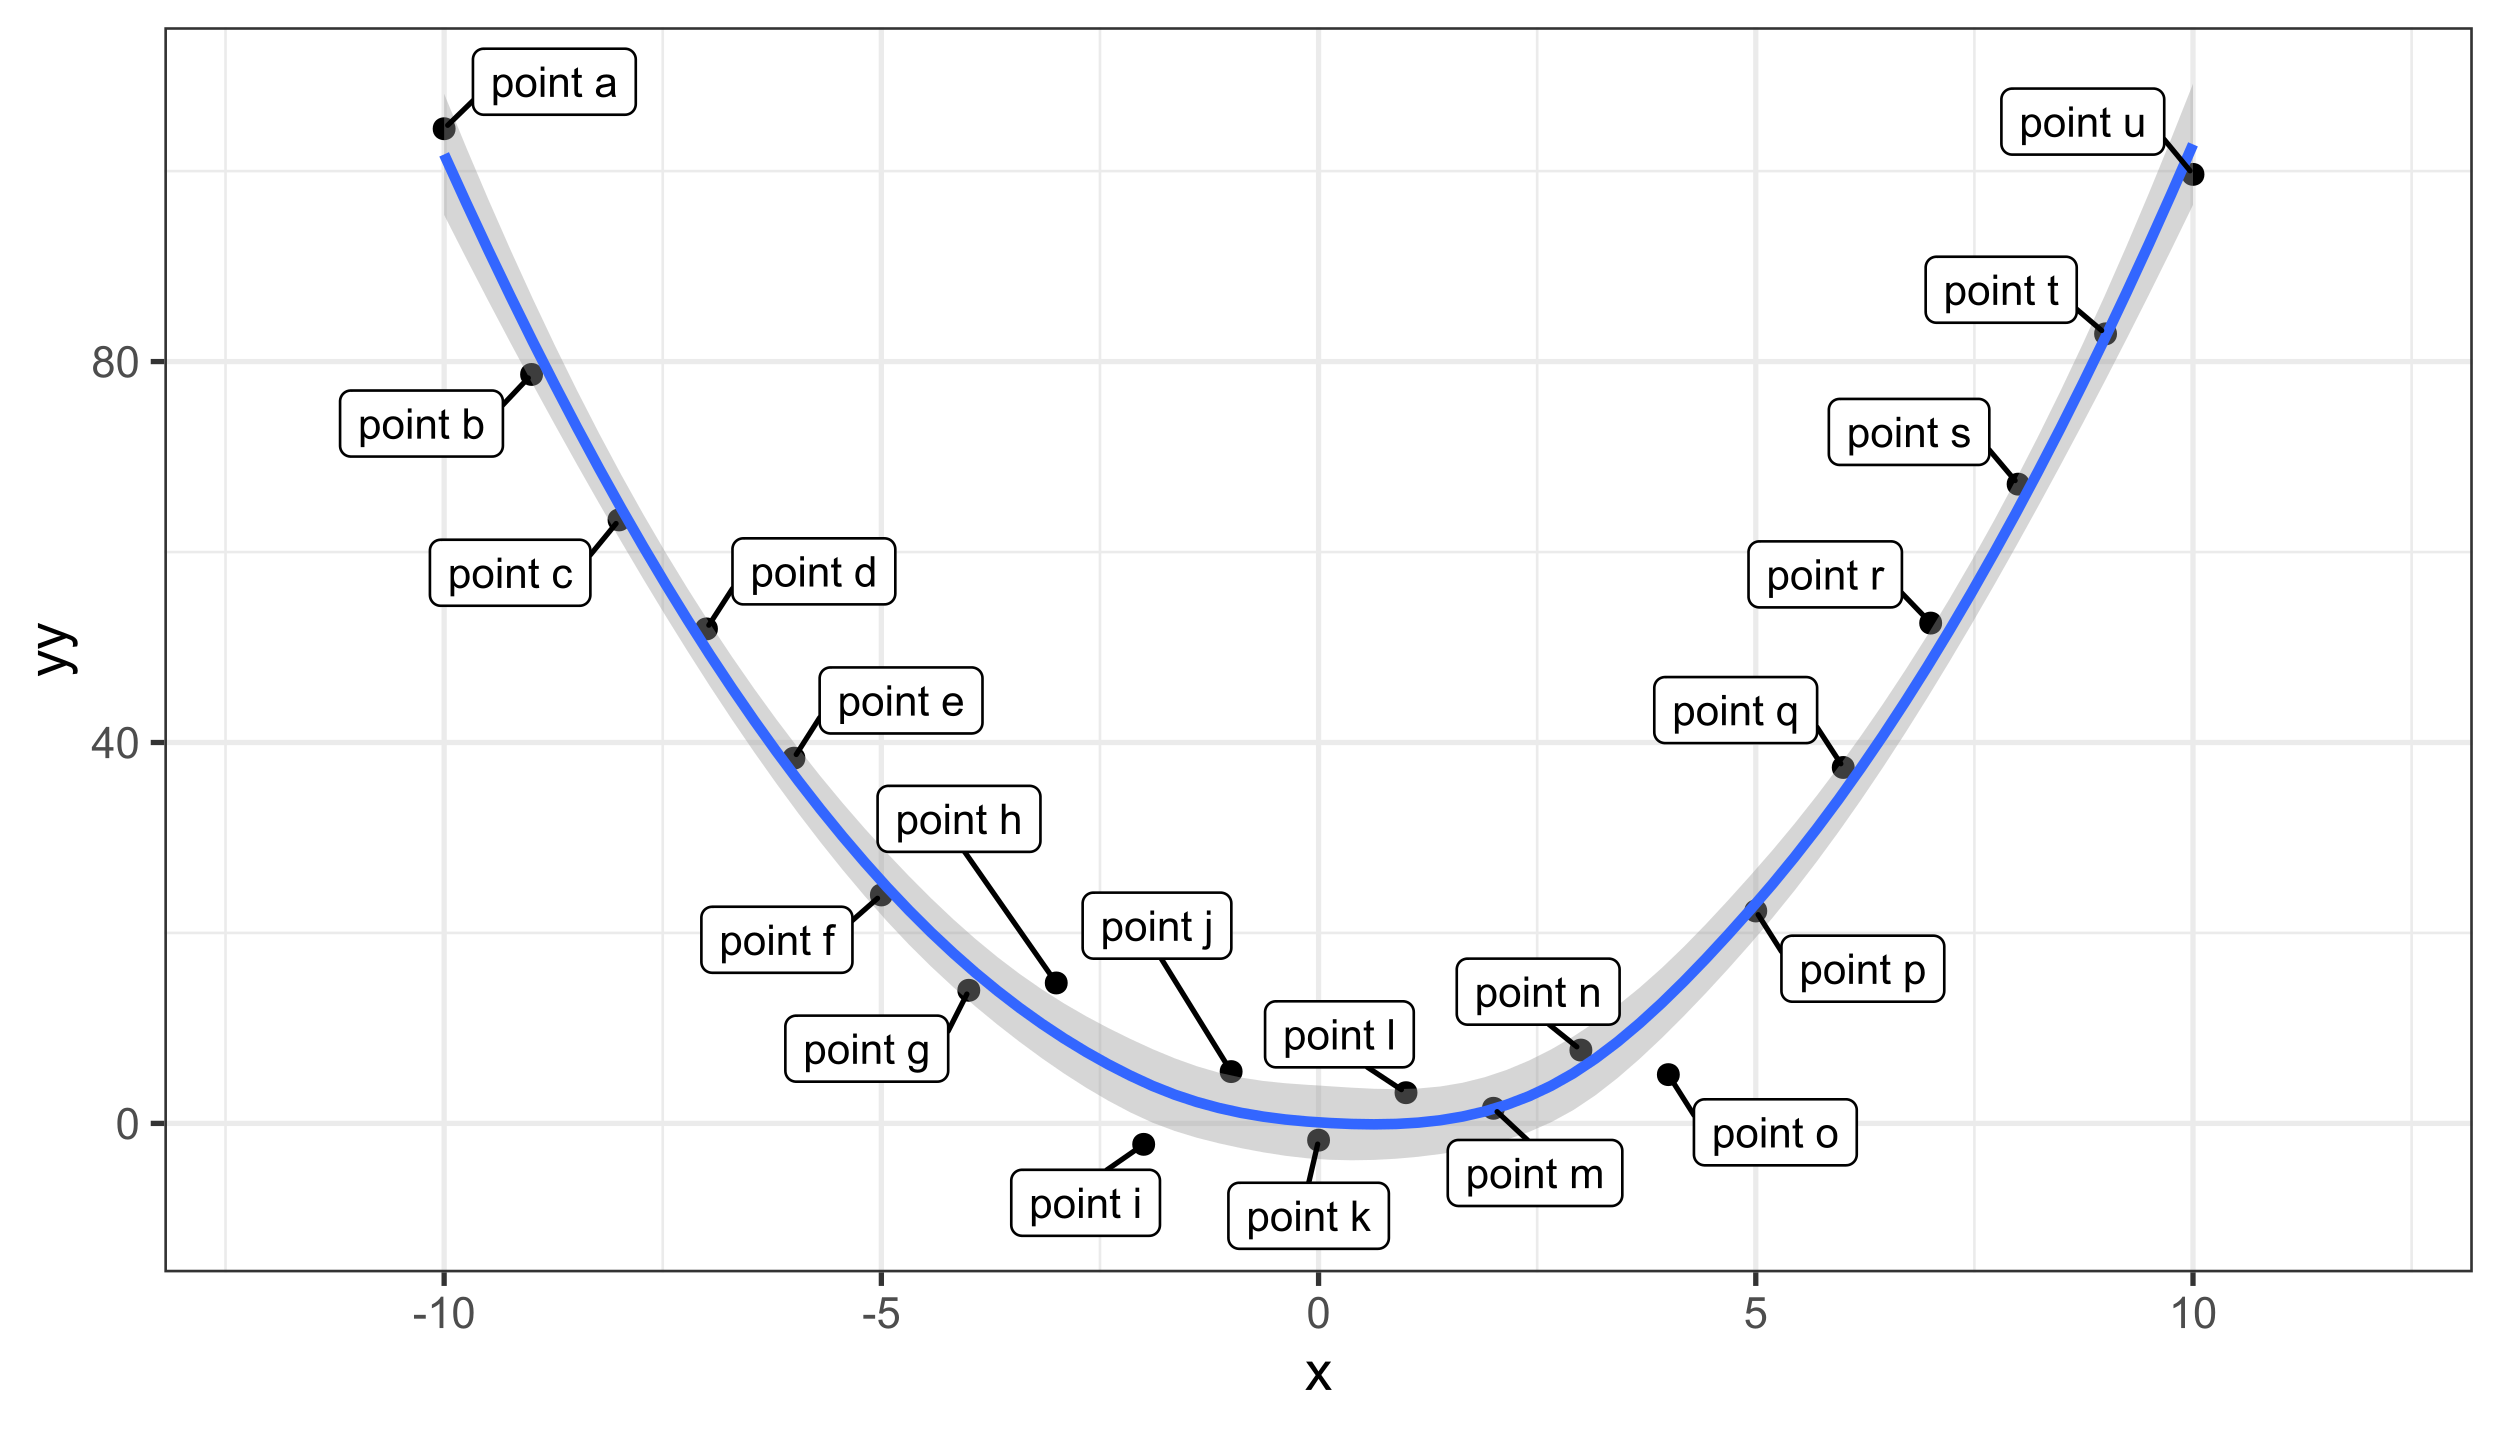 <?xml version="1.0" encoding="UTF-8"?>
<svg xmlns="http://www.w3.org/2000/svg" xmlns:xlink="http://www.w3.org/1999/xlink" width="504pt" height="288pt" viewBox="0 0 504 288" version="1.1">
<defs>
<g>
<symbol overflow="visible" id="glyph0-0">
<path style="stroke:none;" d="M 1.066 0 L 1.066 -5.336 L 5.336 -5.336 L 5.336 0 Z M 1.199 -0.133 L 5.203 -0.133 L 5.203 -5.203 L 1.199 -5.203 Z M 1.199 -0.133 "/>
</symbol>
<symbol overflow="visible" id="glyph0-1">
<path style="stroke:none;" d="M 0.562 1.695 L 0.562 -4.426 L 1.246 -4.426 L 1.246 -3.852 C 1.406 -4.07 1.59 -4.238 1.793 -4.355 C 1.996 -4.465 2.242 -4.523 2.531 -4.527 C 2.906 -4.523 3.238 -4.426 3.531 -4.234 C 3.816 -4.035 4.035 -3.762 4.184 -3.41 C 4.332 -3.055 4.406 -2.664 4.406 -2.246 C 4.406 -1.789 4.324 -1.383 4.16 -1.023 C 3.996 -0.66 3.758 -0.383 3.453 -0.188 C 3.141 0.004 2.816 0.098 2.477 0.102 C 2.223 0.098 1.996 0.051 1.801 -0.055 C 1.598 -0.156 1.438 -0.293 1.312 -0.457 L 1.312 1.695 Z M 1.242 -2.188 C 1.242 -1.613 1.355 -1.191 1.586 -0.922 C 1.816 -0.648 2.098 -0.516 2.426 -0.516 C 2.758 -0.516 3.043 -0.656 3.281 -0.938 C 3.516 -1.219 3.633 -1.656 3.637 -2.25 C 3.633 -2.812 3.516 -3.234 3.289 -3.516 C 3.055 -3.797 2.781 -3.938 2.461 -3.938 C 2.141 -3.938 1.855 -3.785 1.609 -3.488 C 1.363 -3.188 1.242 -2.754 1.242 -2.188 Z M 1.242 -2.188 "/>
</symbol>
<symbol overflow="visible" id="glyph0-2">
<path style="stroke:none;" d="M 0.285 -2.215 C 0.281 -3.031 0.508 -3.637 0.969 -4.035 C 1.344 -4.359 1.809 -4.523 2.359 -4.527 C 2.965 -4.523 3.461 -4.324 3.852 -3.93 C 4.234 -3.527 4.43 -2.977 4.43 -2.277 C 4.43 -1.703 4.344 -1.254 4.172 -0.93 C 4 -0.602 3.75 -0.348 3.426 -0.168 C 3.098 0.012 2.742 0.098 2.359 0.102 C 1.738 0.098 1.238 -0.098 0.855 -0.496 C 0.473 -0.891 0.281 -1.465 0.285 -2.215 Z M 1.055 -2.215 C 1.055 -1.645 1.176 -1.219 1.426 -0.938 C 1.668 -0.656 1.98 -0.516 2.359 -0.516 C 2.73 -0.516 3.039 -0.656 3.289 -0.941 C 3.531 -1.223 3.656 -1.656 3.66 -2.238 C 3.656 -2.785 3.531 -3.199 3.285 -3.48 C 3.035 -3.762 2.727 -3.902 2.359 -3.906 C 1.98 -3.902 1.668 -3.762 1.426 -3.484 C 1.176 -3.199 1.055 -2.777 1.055 -2.215 Z M 1.055 -2.215 "/>
</symbol>
<symbol overflow="visible" id="glyph0-3">
<path style="stroke:none;" d="M 0.566 -5.246 L 0.566 -6.109 L 1.316 -6.109 L 1.316 -5.246 Z M 0.566 0 L 0.566 -4.426 L 1.316 -4.426 L 1.316 0 Z M 0.566 0 "/>
</symbol>
<symbol overflow="visible" id="glyph0-4">
<path style="stroke:none;" d="M 0.562 0 L 0.562 -4.426 L 1.238 -4.426 L 1.238 -3.797 C 1.559 -4.281 2.031 -4.523 2.648 -4.527 C 2.914 -4.523 3.156 -4.477 3.383 -4.383 C 3.602 -4.285 3.77 -4.156 3.883 -4.004 C 3.992 -3.848 4.07 -3.664 4.117 -3.449 C 4.145 -3.309 4.16 -3.066 4.16 -2.723 L 4.16 0 L 3.41 0 L 3.41 -2.691 C 3.41 -2.996 3.379 -3.227 3.32 -3.379 C 3.262 -3.527 3.16 -3.648 3.012 -3.738 C 2.863 -3.828 2.688 -3.871 2.488 -3.875 C 2.164 -3.871 1.887 -3.77 1.66 -3.57 C 1.426 -3.367 1.312 -2.984 1.312 -2.418 L 1.312 0 Z M 0.562 0 "/>
</symbol>
<symbol overflow="visible" id="glyph0-5">
<path style="stroke:none;" d="M 2.199 -0.672 L 2.309 -0.008 C 2.098 0.039 1.906 0.059 1.742 0.059 C 1.465 0.059 1.254 0.016 1.105 -0.07 C 0.953 -0.156 0.848 -0.27 0.789 -0.41 C 0.727 -0.551 0.695 -0.844 0.699 -1.297 L 0.699 -3.844 L 0.148 -3.844 L 0.148 -4.426 L 0.699 -4.426 L 0.699 -5.523 L 1.445 -5.973 L 1.445 -4.426 L 2.199 -4.426 L 2.199 -3.844 L 1.445 -3.844 L 1.445 -1.254 C 1.441 -1.039 1.453 -0.898 1.484 -0.84 C 1.508 -0.777 1.551 -0.73 1.613 -0.695 C 1.668 -0.656 1.754 -0.637 1.871 -0.641 C 1.949 -0.637 2.059 -0.648 2.199 -0.672 Z M 2.199 -0.672 "/>
</symbol>
<symbol overflow="visible" id="glyph0-6">
<path style="stroke:none;" d=""/>
</symbol>
<symbol overflow="visible" id="glyph0-7">
<path style="stroke:none;" d="M 3.449 -0.547 C 3.172 -0.305 2.906 -0.137 2.648 -0.043 C 2.391 0.055 2.113 0.098 1.82 0.102 C 1.332 0.098 0.957 -0.016 0.699 -0.254 C 0.434 -0.488 0.305 -0.793 0.309 -1.168 C 0.305 -1.379 0.355 -1.578 0.457 -1.762 C 0.555 -1.938 0.684 -2.082 0.844 -2.191 C 1 -2.301 1.18 -2.383 1.383 -2.438 C 1.531 -2.477 1.754 -2.512 2.051 -2.551 C 2.656 -2.621 3.102 -2.707 3.387 -2.809 C 3.391 -2.91 3.391 -2.977 3.395 -3.004 C 3.391 -3.309 3.32 -3.523 3.18 -3.652 C 2.984 -3.816 2.699 -3.902 2.324 -3.906 C 1.969 -3.902 1.707 -3.84 1.543 -3.719 C 1.371 -3.594 1.25 -3.375 1.172 -3.062 L 0.438 -3.164 C 0.504 -3.477 0.613 -3.727 0.766 -3.922 C 0.918 -4.113 1.141 -4.266 1.43 -4.371 C 1.719 -4.473 2.051 -4.523 2.434 -4.527 C 2.809 -4.523 3.117 -4.477 3.355 -4.391 C 3.59 -4.297 3.762 -4.188 3.875 -4.055 C 3.984 -3.922 4.062 -3.75 4.109 -3.547 C 4.133 -3.414 4.148 -3.184 4.148 -2.855 L 4.148 -1.855 C 4.148 -1.156 4.164 -0.715 4.195 -0.531 C 4.227 -0.344 4.289 -0.168 4.383 0 L 3.602 0 C 3.52 -0.156 3.469 -0.336 3.449 -0.547 Z M 3.387 -2.223 C 3.113 -2.105 2.703 -2.012 2.164 -1.938 C 1.852 -1.891 1.633 -1.84 1.508 -1.785 C 1.375 -1.727 1.277 -1.645 1.211 -1.543 C 1.141 -1.434 1.105 -1.316 1.109 -1.188 C 1.105 -0.984 1.184 -0.816 1.336 -0.688 C 1.484 -0.551 1.703 -0.484 2 -0.488 C 2.285 -0.484 2.543 -0.547 2.77 -0.676 C 2.992 -0.801 3.16 -0.977 3.27 -1.195 C 3.348 -1.363 3.387 -1.613 3.387 -1.945 Z M 3.387 -2.223 "/>
</symbol>
<symbol overflow="visible" id="glyph0-8">
<path style="stroke:none;" d="M 1.254 0 L 0.559 0 L 0.559 -6.109 L 1.309 -6.109 L 1.309 -3.93 C 1.621 -4.324 2.027 -4.523 2.523 -4.527 C 2.793 -4.523 3.051 -4.469 3.293 -4.359 C 3.535 -4.25 3.734 -4.094 3.895 -3.898 C 4.047 -3.695 4.168 -3.457 4.262 -3.18 C 4.348 -2.895 4.395 -2.594 4.398 -2.281 C 4.395 -1.516 4.207 -0.93 3.836 -0.52 C 3.457 -0.105 3.008 0.098 2.484 0.102 C 1.961 0.098 1.551 -0.117 1.254 -0.555 Z M 1.246 -2.246 C 1.242 -1.711 1.316 -1.328 1.465 -1.098 C 1.699 -0.707 2.016 -0.516 2.422 -0.516 C 2.746 -0.516 3.031 -0.656 3.27 -0.941 C 3.508 -1.227 3.625 -1.652 3.629 -2.219 C 3.625 -2.793 3.512 -3.219 3.285 -3.496 C 3.055 -3.77 2.777 -3.906 2.453 -3.91 C 2.125 -3.906 1.844 -3.766 1.605 -3.48 C 1.363 -3.195 1.242 -2.781 1.246 -2.246 Z M 1.246 -2.246 "/>
</symbol>
<symbol overflow="visible" id="glyph0-9">
<path style="stroke:none;" d="M 3.449 -1.621 L 4.188 -1.527 C 4.105 -1.016 3.898 -0.617 3.566 -0.328 C 3.234 -0.043 2.828 0.098 2.348 0.102 C 1.738 0.098 1.25 -0.098 0.883 -0.492 C 0.512 -0.887 0.328 -1.453 0.332 -2.195 C 0.328 -2.672 0.406 -3.09 0.57 -3.449 C 0.727 -3.805 0.969 -4.074 1.293 -4.258 C 1.617 -4.434 1.969 -4.523 2.352 -4.527 C 2.828 -4.523 3.223 -4.402 3.527 -4.16 C 3.832 -3.918 4.027 -3.57 4.117 -3.125 L 3.387 -3.012 C 3.316 -3.309 3.191 -3.531 3.02 -3.684 C 2.84 -3.832 2.629 -3.906 2.379 -3.91 C 2 -3.906 1.691 -3.773 1.457 -3.504 C 1.219 -3.23 1.102 -2.801 1.105 -2.219 C 1.102 -1.621 1.215 -1.188 1.445 -0.918 C 1.672 -0.648 1.969 -0.516 2.34 -0.516 C 2.629 -0.516 2.875 -0.605 3.074 -0.785 C 3.27 -0.965 3.395 -1.242 3.449 -1.621 Z M 3.449 -1.621 "/>
</symbol>
<symbol overflow="visible" id="glyph0-10">
<path style="stroke:none;" d="M 3.434 0 L 3.434 -0.559 C 3.152 -0.117 2.738 0.098 2.195 0.102 C 1.84 0.098 1.516 0.004 1.223 -0.191 C 0.926 -0.383 0.695 -0.656 0.535 -1.008 C 0.371 -1.355 0.293 -1.754 0.293 -2.207 C 0.293 -2.648 0.363 -3.051 0.512 -3.41 C 0.656 -3.77 0.879 -4.043 1.176 -4.238 C 1.469 -4.426 1.797 -4.523 2.164 -4.527 C 2.426 -4.523 2.664 -4.465 2.875 -4.355 C 3.082 -4.238 3.25 -4.094 3.383 -3.918 L 3.383 -6.109 L 4.129 -6.109 L 4.129 0 Z M 1.062 -2.207 C 1.059 -1.641 1.18 -1.219 1.422 -0.938 C 1.66 -0.656 1.941 -0.516 2.266 -0.516 C 2.59 -0.516 2.867 -0.648 3.102 -0.918 C 3.328 -1.184 3.445 -1.594 3.445 -2.145 C 3.445 -2.75 3.328 -3.195 3.094 -3.48 C 2.859 -3.762 2.57 -3.902 2.234 -3.906 C 1.898 -3.902 1.621 -3.766 1.398 -3.496 C 1.172 -3.223 1.059 -2.793 1.062 -2.207 Z M 1.062 -2.207 "/>
</symbol>
<symbol overflow="visible" id="glyph0-11">
<path style="stroke:none;" d="M 3.594 -1.426 L 4.367 -1.328 C 4.242 -0.871 4.016 -0.52 3.688 -0.273 C 3.352 -0.023 2.93 0.098 2.422 0.102 C 1.77 0.098 1.258 -0.098 0.879 -0.496 C 0.5 -0.895 0.309 -1.453 0.312 -2.176 C 0.309 -2.918 0.5 -3.496 0.887 -3.91 C 1.27 -4.316 1.77 -4.523 2.379 -4.527 C 2.973 -4.523 3.457 -4.32 3.832 -3.922 C 4.207 -3.516 4.395 -2.949 4.395 -2.223 C 4.395 -2.176 4.391 -2.109 4.391 -2.02 L 1.086 -2.02 C 1.109 -1.531 1.25 -1.16 1.5 -0.902 C 1.746 -0.645 2.055 -0.516 2.426 -0.516 C 2.699 -0.516 2.934 -0.586 3.129 -0.73 C 3.324 -0.875 3.477 -1.105 3.594 -1.426 Z M 1.129 -2.637 L 3.602 -2.637 C 3.566 -3.008 3.473 -3.285 3.316 -3.477 C 3.078 -3.762 2.766 -3.906 2.387 -3.91 C 2.039 -3.906 1.75 -3.793 1.52 -3.562 C 1.281 -3.332 1.152 -3.023 1.129 -2.637 Z M 1.129 -2.637 "/>
</symbol>
<symbol overflow="visible" id="glyph0-12">
<path style="stroke:none;" d="M 0.742 0 L 0.742 -3.844 L 0.078 -3.844 L 0.078 -4.426 L 0.742 -4.426 L 0.742 -4.898 C 0.738 -5.195 0.766 -5.414 0.82 -5.559 C 0.891 -5.75 1.016 -5.906 1.203 -6.031 C 1.383 -6.148 1.641 -6.211 1.969 -6.215 C 2.18 -6.211 2.41 -6.188 2.668 -6.141 L 2.555 -5.484 C 2.398 -5.512 2.25 -5.523 2.113 -5.527 C 1.883 -5.523 1.723 -5.477 1.629 -5.379 C 1.535 -5.281 1.488 -5.098 1.488 -4.836 L 1.488 -4.426 L 2.352 -4.426 L 2.352 -3.844 L 1.488 -3.844 L 1.488 0 Z M 0.742 0 "/>
</symbol>
<symbol overflow="visible" id="glyph0-13">
<path style="stroke:none;" d="M 0.426 0.367 L 1.156 0.477 C 1.18 0.695 1.266 0.859 1.41 0.969 C 1.594 1.102 1.848 1.172 2.172 1.176 C 2.516 1.172 2.781 1.102 2.973 0.965 C 3.16 0.824 3.289 0.629 3.359 0.383 C 3.395 0.227 3.414 -0.09 3.414 -0.578 C 3.082 -0.191 2.672 0 2.188 0 C 1.574 0 1.105 -0.219 0.773 -0.656 C 0.438 -1.094 0.27 -1.621 0.273 -2.238 C 0.27 -2.66 0.348 -3.047 0.504 -3.406 C 0.656 -3.758 0.875 -4.035 1.168 -4.234 C 1.457 -4.426 1.801 -4.523 2.191 -4.527 C 2.715 -4.523 3.145 -4.312 3.484 -3.895 L 3.484 -4.426 L 4.176 -4.426 L 4.176 -0.602 C 4.172 0.09 4.102 0.574 3.965 0.863 C 3.82 1.148 3.598 1.379 3.297 1.547 C 2.992 1.711 2.617 1.793 2.176 1.797 C 1.645 1.793 1.219 1.672 0.895 1.438 C 0.57 1.195 0.414 0.84 0.426 0.367 Z M 1.047 -2.293 C 1.043 -1.707 1.156 -1.285 1.391 -1.02 C 1.617 -0.754 1.906 -0.621 2.258 -0.621 C 2.602 -0.621 2.891 -0.754 3.125 -1.02 C 3.355 -1.285 3.473 -1.699 3.477 -2.266 C 3.473 -2.805 3.352 -3.215 3.113 -3.492 C 2.871 -3.766 2.582 -3.902 2.246 -3.906 C 1.91 -3.902 1.629 -3.766 1.395 -3.5 C 1.16 -3.227 1.043 -2.824 1.047 -2.293 Z M 1.047 -2.293 "/>
</symbol>
<symbol overflow="visible" id="glyph0-14">
<path style="stroke:none;" d="M 0.562 0 L 0.562 -6.109 L 1.312 -6.109 L 1.312 -3.918 C 1.664 -4.32 2.105 -4.523 2.637 -4.527 C 2.965 -4.523 3.25 -4.457 3.492 -4.332 C 3.734 -4.199 3.906 -4.023 4.012 -3.797 C 4.113 -3.57 4.164 -3.238 4.168 -2.805 L 4.168 0 L 3.418 0 L 3.418 -2.805 C 3.414 -3.176 3.332 -3.449 3.172 -3.621 C 3.008 -3.793 2.781 -3.879 2.484 -3.879 C 2.262 -3.879 2.051 -3.82 1.855 -3.707 C 1.656 -3.59 1.516 -3.434 1.438 -3.238 C 1.352 -3.039 1.312 -2.766 1.312 -2.422 L 1.312 0 Z M 0.562 0 "/>
</symbol>
<symbol overflow="visible" id="glyph0-15">
<path style="stroke:none;" d="M 0.559 -5.238 L 0.559 -6.109 L 1.309 -6.109 L 1.309 -5.238 Z M -0.391 1.719 L -0.25 1.078 C -0.098 1.117 0.02 1.137 0.105 1.137 C 0.254 1.137 0.367 1.086 0.445 0.984 C 0.52 0.883 0.555 0.629 0.559 0.227 L 0.559 -4.426 L 1.309 -4.426 L 1.309 0.242 C 1.305 0.781 1.234 1.16 1.098 1.379 C 0.91 1.652 0.609 1.793 0.195 1.797 C -0.008 1.793 -0.199 1.766 -0.391 1.719 Z M -0.391 1.719 "/>
</symbol>
<symbol overflow="visible" id="glyph0-16">
<path style="stroke:none;" d="M 0.566 0 L 0.566 -6.109 L 1.316 -6.109 L 1.316 -2.625 L 3.094 -4.426 L 4.062 -4.426 L 2.371 -2.785 L 4.234 0 L 3.309 0 L 1.848 -2.262 L 1.316 -1.754 L 1.316 0 Z M 0.566 0 "/>
</symbol>
<symbol overflow="visible" id="glyph0-17">
<path style="stroke:none;" d="M 0.547 0 L 0.547 -6.109 L 1.297 -6.109 L 1.297 0 Z M 0.547 0 "/>
</symbol>
<symbol overflow="visible" id="glyph0-18">
<path style="stroke:none;" d="M 0.562 0 L 0.562 -4.426 L 1.234 -4.426 L 1.234 -3.805 C 1.371 -4.016 1.555 -4.191 1.785 -4.328 C 2.016 -4.457 2.277 -4.523 2.574 -4.527 C 2.898 -4.523 3.168 -4.453 3.379 -4.32 C 3.586 -4.18 3.734 -3.992 3.824 -3.75 C 4.172 -4.266 4.629 -4.523 5.191 -4.527 C 5.629 -4.523 5.965 -4.402 6.203 -4.16 C 6.438 -3.918 6.555 -3.543 6.559 -3.039 L 6.559 0 L 5.812 0 L 5.812 -2.789 C 5.812 -3.086 5.785 -3.301 5.738 -3.434 C 5.688 -3.566 5.602 -3.672 5.477 -3.754 C 5.348 -3.832 5.199 -3.871 5.027 -3.875 C 4.715 -3.871 4.453 -3.77 4.25 -3.562 C 4.039 -3.355 3.938 -3.023 3.941 -2.57 L 3.941 0 L 3.191 0 L 3.191 -2.875 C 3.188 -3.207 3.125 -3.457 3.008 -3.625 C 2.883 -3.789 2.684 -3.871 2.41 -3.875 C 2.195 -3.871 2 -3.816 1.824 -3.707 C 1.641 -3.594 1.512 -3.434 1.434 -3.223 C 1.352 -3.008 1.312 -2.699 1.312 -2.297 L 1.312 0 Z M 0.562 0 "/>
</symbol>
<symbol overflow="visible" id="glyph0-19">
<path style="stroke:none;" d="M 3.383 1.695 L 3.383 -0.473 C 3.266 -0.305 3.105 -0.168 2.895 -0.062 C 2.684 0.047 2.461 0.098 2.227 0.102 C 1.699 0.098 1.246 -0.109 0.867 -0.527 C 0.488 -0.949 0.297 -1.523 0.301 -2.254 C 0.297 -2.695 0.375 -3.094 0.531 -3.449 C 0.684 -3.801 0.906 -4.07 1.199 -4.254 C 1.492 -4.434 1.816 -4.523 2.168 -4.527 C 2.715 -4.523 3.145 -4.293 3.461 -3.836 L 3.461 -4.426 L 4.133 -4.426 L 4.133 1.695 Z M 1.07 -2.227 C 1.066 -1.656 1.188 -1.227 1.43 -0.941 C 1.668 -0.656 1.953 -0.516 2.289 -0.516 C 2.605 -0.516 2.879 -0.648 3.113 -0.922 C 3.34 -1.188 3.457 -1.602 3.461 -2.16 C 3.457 -2.746 3.336 -3.188 3.094 -3.488 C 2.852 -3.781 2.566 -3.93 2.238 -3.934 C 1.91 -3.93 1.633 -3.793 1.41 -3.52 C 1.18 -3.242 1.066 -2.812 1.07 -2.227 Z M 1.07 -2.227 "/>
</symbol>
<symbol overflow="visible" id="glyph0-20">
<path style="stroke:none;" d="M 0.555 0 L 0.555 -4.426 L 1.23 -4.426 L 1.23 -3.754 C 1.402 -4.066 1.559 -4.273 1.707 -4.375 C 1.848 -4.473 2.008 -4.523 2.188 -4.527 C 2.438 -4.523 2.695 -4.441 2.961 -4.285 L 2.699 -3.59 C 2.516 -3.695 2.332 -3.75 2.152 -3.75 C 1.984 -3.75 1.836 -3.699 1.707 -3.602 C 1.574 -3.504 1.484 -3.367 1.43 -3.191 C 1.344 -2.922 1.301 -2.629 1.305 -2.316 L 1.305 0 Z M 0.555 0 "/>
</symbol>
<symbol overflow="visible" id="glyph0-21">
<path style="stroke:none;" d="M 0.262 -1.32 L 1.004 -1.438 C 1.043 -1.137 1.16 -0.91 1.352 -0.754 C 1.539 -0.594 1.805 -0.516 2.152 -0.516 C 2.492 -0.516 2.75 -0.586 2.918 -0.727 C 3.082 -0.867 3.164 -1.031 3.168 -1.223 C 3.164 -1.391 3.09 -1.523 2.945 -1.621 C 2.84 -1.688 2.586 -1.773 2.18 -1.875 C 1.629 -2.012 1.246 -2.129 1.035 -2.234 C 0.82 -2.332 0.66 -2.473 0.551 -2.656 C 0.441 -2.832 0.387 -3.031 0.387 -3.25 C 0.387 -3.445 0.43 -3.629 0.523 -3.797 C 0.609 -3.965 0.734 -4.105 0.891 -4.219 C 1.008 -4.305 1.164 -4.375 1.367 -4.438 C 1.566 -4.492 1.785 -4.523 2.016 -4.527 C 2.363 -4.523 2.668 -4.473 2.93 -4.375 C 3.191 -4.273 3.383 -4.137 3.512 -3.969 C 3.633 -3.797 3.723 -3.57 3.773 -3.285 L 3.039 -3.184 C 3.004 -3.41 2.906 -3.59 2.746 -3.719 C 2.586 -3.844 2.359 -3.906 2.07 -3.91 C 1.723 -3.906 1.477 -3.852 1.332 -3.738 C 1.184 -3.621 1.113 -3.488 1.113 -3.34 C 1.113 -3.238 1.141 -3.148 1.203 -3.074 C 1.262 -2.992 1.359 -2.926 1.492 -2.875 C 1.566 -2.848 1.789 -2.785 2.156 -2.684 C 2.684 -2.543 3.051 -2.426 3.266 -2.336 C 3.473 -2.242 3.637 -2.109 3.758 -1.941 C 3.875 -1.766 3.938 -1.555 3.938 -1.301 C 3.938 -1.051 3.863 -0.812 3.719 -0.594 C 3.57 -0.367 3.359 -0.195 3.086 -0.078 C 2.809 0.043 2.5 0.098 2.156 0.102 C 1.578 0.098 1.137 -0.02 0.84 -0.258 C 0.535 -0.496 0.344 -0.848 0.262 -1.32 Z M 0.262 -1.32 "/>
</symbol>
<symbol overflow="visible" id="glyph0-22">
<path style="stroke:none;" d="M 3.465 0 L 3.465 -0.648 C 3.113 -0.148 2.645 0.098 2.059 0.102 C 1.793 0.098 1.551 0.051 1.328 -0.047 C 1.098 -0.148 0.93 -0.273 0.824 -0.426 C 0.711 -0.578 0.633 -0.766 0.594 -0.984 C 0.559 -1.129 0.543 -1.359 0.547 -1.684 L 0.547 -4.426 L 1.297 -4.426 L 1.297 -1.973 C 1.293 -1.578 1.309 -1.312 1.344 -1.18 C 1.387 -0.977 1.488 -0.824 1.641 -0.715 C 1.793 -0.602 1.98 -0.543 2.207 -0.547 C 2.43 -0.543 2.641 -0.602 2.84 -0.719 C 3.035 -0.832 3.176 -0.988 3.258 -1.188 C 3.34 -1.387 3.379 -1.676 3.383 -2.055 L 3.383 -4.426 L 4.133 -4.426 L 4.133 0 Z M 3.465 0 "/>
</symbol>
<symbol overflow="visible" id="glyph1-0">
<path style="stroke:none;" d="M 1.102 0 L 1.102 -5.5 L 5.5 -5.5 L 5.5 0 Z M 1.238 -0.137 L 5.363 -0.137 L 5.363 -5.363 L 1.238 -5.363 Z M 1.238 -0.137 "/>
</symbol>
<symbol overflow="visible" id="glyph1-1">
<path style="stroke:none;" d="M 0.367 -3.105 C 0.363 -3.848 0.438 -4.445 0.594 -4.902 C 0.742 -5.355 0.973 -5.707 1.277 -5.953 C 1.578 -6.199 1.957 -6.32 2.418 -6.324 C 2.754 -6.32 3.051 -6.254 3.309 -6.121 C 3.562 -5.984 3.773 -5.789 3.938 -5.531 C 4.102 -5.273 4.23 -4.961 4.328 -4.594 C 4.422 -4.227 4.469 -3.73 4.473 -3.105 C 4.469 -2.367 4.395 -1.77 4.242 -1.316 C 4.09 -0.859 3.863 -0.508 3.562 -0.262 C 3.258 -0.016 2.875 0.105 2.418 0.109 C 1.809 0.105 1.332 -0.109 0.988 -0.547 C 0.57 -1.066 0.363 -1.922 0.367 -3.105 Z M 1.16 -3.105 C 1.16 -2.07 1.281 -1.379 1.523 -1.039 C 1.766 -0.695 2.062 -0.527 2.418 -0.527 C 2.773 -0.527 3.074 -0.699 3.316 -1.043 C 3.559 -1.387 3.68 -2.074 3.68 -3.105 C 3.68 -4.145 3.559 -4.832 3.316 -5.172 C 3.074 -5.512 2.77 -5.684 2.41 -5.684 C 2.051 -5.684 1.77 -5.531 1.559 -5.234 C 1.293 -4.844 1.16 -4.137 1.16 -3.105 Z M 1.16 -3.105 "/>
</symbol>
<symbol overflow="visible" id="glyph1-2">
<path style="stroke:none;" d="M 2.844 0 L 2.844 -1.508 L 0.113 -1.508 L 0.113 -2.219 L 2.988 -6.301 L 3.617 -6.301 L 3.617 -2.219 L 4.469 -2.219 L 4.469 -1.508 L 3.617 -1.508 L 3.617 0 Z M 2.844 -2.219 L 2.844 -5.059 L 0.871 -2.219 Z M 2.844 -2.219 "/>
</symbol>
<symbol overflow="visible" id="glyph1-3">
<path style="stroke:none;" d="M 1.555 -3.418 C 1.23 -3.531 0.992 -3.699 0.84 -3.918 C 0.684 -4.133 0.609 -4.395 0.609 -4.699 C 0.609 -5.156 0.773 -5.539 1.102 -5.855 C 1.43 -6.164 1.867 -6.32 2.418 -6.324 C 2.969 -6.32 3.41 -6.16 3.746 -5.844 C 4.078 -5.523 4.246 -5.137 4.25 -4.68 C 4.246 -4.387 4.172 -4.133 4.02 -3.918 C 3.863 -3.699 3.629 -3.531 3.32 -3.418 C 3.707 -3.285 4 -3.082 4.203 -2.805 C 4.402 -2.52 4.504 -2.184 4.508 -1.801 C 4.504 -1.258 4.312 -0.805 3.934 -0.441 C 3.551 -0.074 3.051 0.105 2.434 0.109 C 1.809 0.105 1.309 -0.074 0.926 -0.441 C 0.543 -0.809 0.352 -1.27 0.355 -1.82 C 0.352 -2.23 0.457 -2.574 0.668 -2.852 C 0.875 -3.125 1.168 -3.312 1.555 -3.418 Z M 1.402 -4.727 C 1.398 -4.426 1.496 -4.184 1.688 -3.996 C 1.879 -3.805 2.129 -3.707 2.438 -3.711 C 2.734 -3.707 2.977 -3.801 3.168 -3.992 C 3.355 -4.176 3.449 -4.406 3.453 -4.684 C 3.449 -4.965 3.352 -5.203 3.16 -5.398 C 2.961 -5.586 2.719 -5.684 2.43 -5.688 C 2.129 -5.684 1.883 -5.59 1.691 -5.402 C 1.496 -5.215 1.398 -4.988 1.402 -4.727 Z M 1.152 -1.816 C 1.148 -1.598 1.199 -1.383 1.309 -1.176 C 1.41 -0.969 1.566 -0.809 1.773 -0.695 C 1.98 -0.582 2.203 -0.527 2.441 -0.527 C 2.809 -0.527 3.113 -0.645 3.355 -0.883 C 3.594 -1.121 3.715 -1.426 3.719 -1.793 C 3.715 -2.164 3.59 -2.469 3.344 -2.715 C 3.094 -2.957 2.785 -3.082 2.414 -3.082 C 2.051 -3.082 1.75 -2.961 1.512 -2.719 C 1.27 -2.477 1.148 -2.176 1.152 -1.816 Z M 1.152 -1.816 "/>
</symbol>
<symbol overflow="visible" id="glyph1-4">
<path style="stroke:none;" d="M 0.281 -1.891 L 0.281 -2.668 L 2.656 -2.668 L 2.656 -1.891 Z M 0.281 -1.891 "/>
</symbol>
<symbol overflow="visible" id="glyph1-5">
<path style="stroke:none;" d="M 3.277 0 L 2.504 0 L 2.504 -4.93 C 2.316 -4.75 2.074 -4.574 1.773 -4.395 C 1.469 -4.215 1.195 -4.082 0.957 -3.996 L 0.957 -4.742 C 1.387 -4.941 1.766 -5.188 2.09 -5.48 C 2.414 -5.77 2.645 -6.051 2.781 -6.324 L 3.277 -6.324 Z M 3.277 0 "/>
</symbol>
<symbol overflow="visible" id="glyph1-6">
<path style="stroke:none;" d="M 0.367 -1.648 L 1.176 -1.719 C 1.234 -1.32 1.375 -1.023 1.594 -0.824 C 1.812 -0.625 2.078 -0.527 2.391 -0.527 C 2.762 -0.527 3.074 -0.668 3.336 -0.949 C 3.59 -1.23 3.719 -1.602 3.723 -2.066 C 3.719 -2.504 3.594 -2.852 3.348 -3.109 C 3.098 -3.363 2.773 -3.492 2.375 -3.492 C 2.125 -3.492 1.902 -3.434 1.703 -3.32 C 1.5 -3.207 1.344 -3.062 1.23 -2.883 L 0.504 -2.977 L 1.113 -6.215 L 4.246 -6.215 L 4.246 -5.473 L 1.73 -5.473 L 1.391 -3.781 C 1.766 -4.039 2.164 -4.172 2.582 -4.176 C 3.129 -4.172 3.594 -3.98 3.973 -3.605 C 4.352 -3.223 4.539 -2.734 4.543 -2.137 C 4.539 -1.562 4.375 -1.07 4.043 -0.656 C 3.637 -0.148 3.086 0.105 2.391 0.109 C 1.816 0.105 1.348 -0.051 0.984 -0.371 C 0.621 -0.691 0.414 -1.117 0.367 -1.648 Z M 0.367 -1.648 "/>
</symbol>
<symbol overflow="visible" id="glyph2-0">
<path style="stroke:none;" d="M 1.375 0 L 1.375 -6.875 L 6.875 -6.875 L 6.875 0 Z M 1.547 -0.172 L 6.703 -0.172 L 6.703 -6.703 L 1.547 -6.703 Z M 1.547 -0.172 "/>
</symbol>
<symbol overflow="visible" id="glyph2-1">
<path style="stroke:none;" d="M 0.082 0 L 2.164 -2.965 L 0.234 -5.703 L 1.445 -5.703 L 2.32 -4.367 C 2.484 -4.109 2.617 -3.898 2.719 -3.727 C 2.875 -3.961 3.02 -4.168 3.152 -4.355 L 4.113 -5.703 L 5.27 -5.703 L 3.297 -3.02 L 5.418 0 L 4.234 0 L 3.062 -1.773 L 2.75 -2.25 L 1.25 0 Z M 0.082 0 "/>
</symbol>
<symbol overflow="visible" id="glyph3-0">
<path style="stroke:none;" d="M 0 -1.375 L -6.875 -1.375 L -6.875 -6.875 L 0 -6.875 Z M -0.172 -1.547 L -0.172 -6.703 L -6.703 -6.703 L -6.703 -1.547 Z M -0.172 -1.547 "/>
</symbol>
<symbol overflow="visible" id="glyph3-1">
<path style="stroke:none;" d="M 2.195 -0.684 L 1.289 -0.574 C 1.344 -0.785 1.371 -0.969 1.375 -1.129 C 1.371 -1.34 1.336 -1.512 1.266 -1.641 C 1.195 -1.77 1.094 -1.875 0.969 -1.961 C 0.867 -2.02 0.629 -2.117 0.246 -2.258 C 0.191 -2.27 0.113 -2.301 0.012 -2.344 L -5.703 -0.176 L -5.703 -1.219 L -2.402 -2.406 C -1.98 -2.559 -1.539 -2.695 -1.078 -2.82 C -1.523 -2.926 -1.957 -3.059 -2.379 -3.219 L -5.703 -4.438 L -5.703 -5.402 L 0.098 -3.234 C 0.719 -3 1.148 -2.816 1.391 -2.691 C 1.707 -2.516 1.941 -2.32 2.094 -2.098 C 2.238 -1.875 2.312 -1.609 2.316 -1.305 C 2.312 -1.117 2.273 -0.91 2.195 -0.684 Z M 2.195 -0.684 "/>
</symbol>
</g>
<clipPath id="clip1">
  <path d="M 33.129 5.48 L 498.523 5.48 L 498.523 256.512 L 33.129 256.512 Z M 33.129 5.48 "/>
</clipPath>
<clipPath id="clip2">
  <path d="M 33.129 187 L 498.523 187 L 498.523 189 L 33.129 189 Z M 33.129 187 "/>
</clipPath>
<clipPath id="clip3">
  <path d="M 33.129 111 L 498.523 111 L 498.523 112 L 33.129 112 Z M 33.129 111 "/>
</clipPath>
<clipPath id="clip4">
  <path d="M 33.129 34 L 498.523 34 L 498.523 35 L 33.129 35 Z M 33.129 34 "/>
</clipPath>
<clipPath id="clip5">
  <path d="M 45 5.48 L 46 5.48 L 46 256.512 L 45 256.512 Z M 45 5.48 "/>
</clipPath>
<clipPath id="clip6">
  <path d="M 133 5.48 L 134 5.48 L 134 256.512 L 133 256.512 Z M 133 5.48 "/>
</clipPath>
<clipPath id="clip7">
  <path d="M 221 5.48 L 223 5.48 L 223 256.512 L 221 256.512 Z M 221 5.48 "/>
</clipPath>
<clipPath id="clip8">
  <path d="M 309 5.48 L 311 5.48 L 311 256.512 L 309 256.512 Z M 309 5.48 "/>
</clipPath>
<clipPath id="clip9">
  <path d="M 397 5.48 L 399 5.48 L 399 256.512 L 397 256.512 Z M 397 5.48 "/>
</clipPath>
<clipPath id="clip10">
  <path d="M 485 5.48 L 487 5.48 L 487 256.512 L 485 256.512 Z M 485 5.48 "/>
</clipPath>
<clipPath id="clip11">
  <path d="M 33.129 225 L 498.523 225 L 498.523 228 L 33.129 228 Z M 33.129 225 "/>
</clipPath>
<clipPath id="clip12">
  <path d="M 33.129 149 L 498.523 149 L 498.523 151 L 33.129 151 Z M 33.129 149 "/>
</clipPath>
<clipPath id="clip13">
  <path d="M 33.129 72 L 498.523 72 L 498.523 74 L 33.129 74 Z M 33.129 72 "/>
</clipPath>
<clipPath id="clip14">
  <path d="M 89 5.48 L 91 5.48 L 91 256.512 L 89 256.512 Z M 89 5.48 "/>
</clipPath>
<clipPath id="clip15">
  <path d="M 177 5.48 L 179 5.48 L 179 256.512 L 177 256.512 Z M 177 5.48 "/>
</clipPath>
<clipPath id="clip16">
  <path d="M 265 5.48 L 267 5.48 L 267 256.512 L 265 256.512 Z M 265 5.48 "/>
</clipPath>
<clipPath id="clip17">
  <path d="M 353 5.48 L 355 5.48 L 355 256.512 L 353 256.512 Z M 353 5.48 "/>
</clipPath>
<clipPath id="clip18">
  <path d="M 441 5.48 L 443 5.48 L 443 256.512 L 441 256.512 Z M 441 5.48 "/>
</clipPath>
<clipPath id="clip19">
  <path d="M 33.129 5.48 L 498.523 5.48 L 498.523 256.512 L 33.129 256.512 Z M 33.129 5.48 "/>
</clipPath>
</defs>
<g id="surface214">
<rect x="0" y="0" width="504" height="288" style="fill:rgb(100%,100%,100%);fill-opacity:1;stroke:none;"/>
<rect x="0" y="0" width="504" height="288" style="fill:rgb(100%,100%,100%);fill-opacity:1;stroke:none;"/>
<path style="fill:none;stroke-width:1.067;stroke-linecap:round;stroke-linejoin:round;stroke:rgb(100%,100%,100%);stroke-opacity:1;stroke-miterlimit:10;" d="M 0 288 L 504 288 L 504 0 L 0 0 Z M 0 288 "/>
<g clip-path="url(#clip1)" clip-rule="nonzero">
<path style=" stroke:none;fill-rule:nonzero;fill:rgb(100%,100%,100%);fill-opacity:1;" d="M 33.129 256.508 L 498.523 256.508 L 498.523 5.477 L 33.129 5.477 Z M 33.129 256.508 "/>
</g>
<g clip-path="url(#clip2)" clip-rule="nonzero">
<path style="fill:none;stroke-width:0.533;stroke-linecap:butt;stroke-linejoin:round;stroke:rgb(92.157%,92.157%,92.157%);stroke-opacity:1;stroke-miterlimit:10;" d="M 33.129 188.082 L 498.52 188.082 "/>
</g>
<g clip-path="url(#clip3)" clip-rule="nonzero">
<path style="fill:none;stroke-width:0.533;stroke-linecap:butt;stroke-linejoin:round;stroke:rgb(92.157%,92.157%,92.157%);stroke-opacity:1;stroke-miterlimit:10;" d="M 33.129 111.289 L 498.52 111.289 "/>
</g>
<g clip-path="url(#clip4)" clip-rule="nonzero">
<path style="fill:none;stroke-width:0.533;stroke-linecap:butt;stroke-linejoin:round;stroke:rgb(92.157%,92.157%,92.157%);stroke-opacity:1;stroke-miterlimit:10;" d="M 33.129 34.496 L 498.52 34.496 "/>
</g>
<g clip-path="url(#clip5)" clip-rule="nonzero">
<path style="fill:none;stroke-width:0.533;stroke-linecap:butt;stroke-linejoin:round;stroke:rgb(92.157%,92.157%,92.157%);stroke-opacity:1;stroke-miterlimit:10;" d="M 45.469 256.508 L 45.469 5.48 "/>
</g>
<g clip-path="url(#clip6)" clip-rule="nonzero">
<path style="fill:none;stroke-width:0.533;stroke-linecap:butt;stroke-linejoin:round;stroke:rgb(92.157%,92.157%,92.157%);stroke-opacity:1;stroke-miterlimit:10;" d="M 133.609 256.508 L 133.609 5.48 "/>
</g>
<g clip-path="url(#clip7)" clip-rule="nonzero">
<path style="fill:none;stroke-width:0.533;stroke-linecap:butt;stroke-linejoin:round;stroke:rgb(92.157%,92.157%,92.157%);stroke-opacity:1;stroke-miterlimit:10;" d="M 221.754 256.508 L 221.754 5.48 "/>
</g>
<g clip-path="url(#clip8)" clip-rule="nonzero">
<path style="fill:none;stroke-width:0.533;stroke-linecap:butt;stroke-linejoin:round;stroke:rgb(92.157%,92.157%,92.157%);stroke-opacity:1;stroke-miterlimit:10;" d="M 309.895 256.508 L 309.895 5.48 "/>
</g>
<g clip-path="url(#clip9)" clip-rule="nonzero">
<path style="fill:none;stroke-width:0.533;stroke-linecap:butt;stroke-linejoin:round;stroke:rgb(92.157%,92.157%,92.157%);stroke-opacity:1;stroke-miterlimit:10;" d="M 398.039 256.508 L 398.039 5.48 "/>
</g>
<g clip-path="url(#clip10)" clip-rule="nonzero">
<path style="fill:none;stroke-width:0.533;stroke-linecap:butt;stroke-linejoin:round;stroke:rgb(92.157%,92.157%,92.157%);stroke-opacity:1;stroke-miterlimit:10;" d="M 486.18 256.508 L 486.18 5.48 "/>
</g>
<g clip-path="url(#clip11)" clip-rule="nonzero">
<path style="fill:none;stroke-width:1.067;stroke-linecap:butt;stroke-linejoin:round;stroke:rgb(92.157%,92.157%,92.157%);stroke-opacity:1;stroke-miterlimit:10;" d="M 33.129 226.477 L 498.52 226.477 "/>
</g>
<g clip-path="url(#clip12)" clip-rule="nonzero">
<path style="fill:none;stroke-width:1.067;stroke-linecap:butt;stroke-linejoin:round;stroke:rgb(92.157%,92.157%,92.157%);stroke-opacity:1;stroke-miterlimit:10;" d="M 33.129 149.688 L 498.52 149.688 "/>
</g>
<g clip-path="url(#clip13)" clip-rule="nonzero">
<path style="fill:none;stroke-width:1.067;stroke-linecap:butt;stroke-linejoin:round;stroke:rgb(92.157%,92.157%,92.157%);stroke-opacity:1;stroke-miterlimit:10;" d="M 33.129 72.895 L 498.52 72.895 "/>
</g>
<g clip-path="url(#clip14)" clip-rule="nonzero">
<path style="fill:none;stroke-width:1.067;stroke-linecap:butt;stroke-linejoin:round;stroke:rgb(92.157%,92.157%,92.157%);stroke-opacity:1;stroke-miterlimit:10;" d="M 89.539 256.508 L 89.539 5.48 "/>
</g>
<g clip-path="url(#clip15)" clip-rule="nonzero">
<path style="fill:none;stroke-width:1.067;stroke-linecap:butt;stroke-linejoin:round;stroke:rgb(92.157%,92.157%,92.157%);stroke-opacity:1;stroke-miterlimit:10;" d="M 177.684 256.508 L 177.684 5.48 "/>
</g>
<g clip-path="url(#clip16)" clip-rule="nonzero">
<path style="fill:none;stroke-width:1.067;stroke-linecap:butt;stroke-linejoin:round;stroke:rgb(92.157%,92.157%,92.157%);stroke-opacity:1;stroke-miterlimit:10;" d="M 265.824 256.508 L 265.824 5.48 "/>
</g>
<g clip-path="url(#clip17)" clip-rule="nonzero">
<path style="fill:none;stroke-width:1.067;stroke-linecap:butt;stroke-linejoin:round;stroke:rgb(92.157%,92.157%,92.157%);stroke-opacity:1;stroke-miterlimit:10;" d="M 353.965 256.508 L 353.965 5.48 "/>
</g>
<g clip-path="url(#clip18)" clip-rule="nonzero">
<path style="fill:none;stroke-width:1.067;stroke-linecap:butt;stroke-linejoin:round;stroke:rgb(92.157%,92.157%,92.157%);stroke-opacity:1;stroke-miterlimit:10;" d="M 442.109 256.508 L 442.109 5.48 "/>
</g>
<path style="fill-rule:nonzero;fill:rgb(0%,0%,0%);fill-opacity:1;stroke-width:0.709;stroke-linecap:round;stroke-linejoin:round;stroke:rgb(0%,0%,0%);stroke-opacity:1;stroke-miterlimit:10;" d="M 91.492 25.953 C 91.492 28.559 87.586 28.559 87.586 25.953 C 87.586 23.348 91.492 23.348 91.492 25.953 "/>
<path style="fill-rule:nonzero;fill:rgb(0%,0%,0%);fill-opacity:1;stroke-width:0.709;stroke-linecap:round;stroke-linejoin:round;stroke:rgb(0%,0%,0%);stroke-opacity:1;stroke-miterlimit:10;" d="M 109.121 75.488 C 109.121 78.094 105.211 78.094 105.211 75.488 C 105.211 72.883 109.121 72.883 109.121 75.488 "/>
<path style="fill-rule:nonzero;fill:rgb(0%,0%,0%);fill-opacity:1;stroke-width:0.709;stroke-linecap:round;stroke-linejoin:round;stroke:rgb(0%,0%,0%);stroke-opacity:1;stroke-miterlimit:10;" d="M 126.75 104.816 C 126.75 107.422 122.84 107.422 122.84 104.816 C 122.84 102.211 126.75 102.211 126.75 104.816 "/>
<path style="fill-rule:nonzero;fill:rgb(0%,0%,0%);fill-opacity:1;stroke-width:0.709;stroke-linecap:round;stroke-linejoin:round;stroke:rgb(0%,0%,0%);stroke-opacity:1;stroke-miterlimit:10;" d="M 144.379 126.789 C 144.379 129.395 140.469 129.395 140.469 126.789 C 140.469 124.184 144.379 124.184 144.379 126.789 "/>
<path style="fill-rule:nonzero;fill:rgb(0%,0%,0%);fill-opacity:1;stroke-width:0.709;stroke-linecap:round;stroke-linejoin:round;stroke:rgb(0%,0%,0%);stroke-opacity:1;stroke-miterlimit:10;" d="M 162.008 152.852 C 162.008 155.457 158.098 155.457 158.098 152.852 C 158.098 150.246 162.008 150.246 162.008 152.852 "/>
<path style="fill-rule:nonzero;fill:rgb(0%,0%,0%);fill-opacity:1;stroke-width:0.709;stroke-linecap:round;stroke-linejoin:round;stroke:rgb(0%,0%,0%);stroke-opacity:1;stroke-miterlimit:10;" d="M 179.637 180.422 C 179.637 183.027 175.727 183.027 175.727 180.422 C 175.727 177.816 179.637 177.816 179.637 180.422 "/>
<path style="fill-rule:nonzero;fill:rgb(0%,0%,0%);fill-opacity:1;stroke-width:0.709;stroke-linecap:round;stroke-linejoin:round;stroke:rgb(0%,0%,0%);stroke-opacity:1;stroke-miterlimit:10;" d="M 197.266 199.645 C 197.266 202.25 193.355 202.25 193.355 199.645 C 193.355 197.035 197.266 197.035 197.266 199.645 "/>
<path style="fill-rule:nonzero;fill:rgb(0%,0%,0%);fill-opacity:1;stroke-width:0.709;stroke-linecap:round;stroke-linejoin:round;stroke:rgb(0%,0%,0%);stroke-opacity:1;stroke-miterlimit:10;" d="M 214.895 198.164 C 214.895 200.773 210.984 200.773 210.984 198.164 C 210.984 195.559 214.895 195.559 214.895 198.164 "/>
<path style="fill-rule:nonzero;fill:rgb(0%,0%,0%);fill-opacity:1;stroke-width:0.709;stroke-linecap:round;stroke-linejoin:round;stroke:rgb(0%,0%,0%);stroke-opacity:1;stroke-miterlimit:10;" d="M 232.523 230.699 C 232.523 233.305 228.613 233.305 228.613 230.699 C 228.613 228.094 232.523 228.094 232.523 230.699 "/>
<path style="fill-rule:nonzero;fill:rgb(0%,0%,0%);fill-opacity:1;stroke-width:0.709;stroke-linecap:round;stroke-linejoin:round;stroke:rgb(0%,0%,0%);stroke-opacity:1;stroke-miterlimit:10;" d="M 250.152 216.035 C 250.152 218.641 246.242 218.641 246.242 216.035 C 246.242 213.426 250.152 213.426 250.152 216.035 "/>
<path style="fill-rule:nonzero;fill:rgb(0%,0%,0%);fill-opacity:1;stroke-width:0.709;stroke-linecap:round;stroke-linejoin:round;stroke:rgb(0%,0%,0%);stroke-opacity:1;stroke-miterlimit:10;" d="M 267.777 229.863 C 267.777 232.469 263.871 232.469 263.871 229.863 C 263.871 227.258 267.777 227.258 267.777 229.863 "/>
<path style="fill-rule:nonzero;fill:rgb(0%,0%,0%);fill-opacity:1;stroke-width:0.709;stroke-linecap:round;stroke-linejoin:round;stroke:rgb(0%,0%,0%);stroke-opacity:1;stroke-miterlimit:10;" d="M 285.406 220.289 C 285.406 222.895 281.496 222.895 281.496 220.289 C 281.496 217.68 285.406 217.68 285.406 220.289 "/>
<path style="fill-rule:nonzero;fill:rgb(0%,0%,0%);fill-opacity:1;stroke-width:0.709;stroke-linecap:round;stroke-linejoin:round;stroke:rgb(0%,0%,0%);stroke-opacity:1;stroke-miterlimit:10;" d="M 303.035 223.434 C 303.035 226.039 299.125 226.039 299.125 223.434 C 299.125 220.824 303.035 220.824 303.035 223.434 "/>
<path style="fill-rule:nonzero;fill:rgb(0%,0%,0%);fill-opacity:1;stroke-width:0.709;stroke-linecap:round;stroke-linejoin:round;stroke:rgb(0%,0%,0%);stroke-opacity:1;stroke-miterlimit:10;" d="M 320.664 211.699 C 320.664 214.305 316.754 214.305 316.754 211.699 C 316.754 209.09 320.664 209.09 320.664 211.699 "/>
<path style="fill-rule:nonzero;fill:rgb(0%,0%,0%);fill-opacity:1;stroke-width:0.709;stroke-linecap:round;stroke-linejoin:round;stroke:rgb(0%,0%,0%);stroke-opacity:1;stroke-miterlimit:10;" d="M 338.293 216.645 C 338.293 219.25 334.383 219.25 334.383 216.645 C 334.383 214.039 338.293 214.039 338.293 216.645 "/>
<path style="fill-rule:nonzero;fill:rgb(0%,0%,0%);fill-opacity:1;stroke-width:0.709;stroke-linecap:round;stroke-linejoin:round;stroke:rgb(0%,0%,0%);stroke-opacity:1;stroke-miterlimit:10;" d="M 355.922 183.652 C 355.922 186.258 352.012 186.258 352.012 183.652 C 352.012 181.047 355.922 181.047 355.922 183.652 "/>
<path style="fill-rule:nonzero;fill:rgb(0%,0%,0%);fill-opacity:1;stroke-width:0.709;stroke-linecap:round;stroke-linejoin:round;stroke:rgb(0%,0%,0%);stroke-opacity:1;stroke-miterlimit:10;" d="M 373.551 154.723 C 373.551 157.328 369.641 157.328 369.641 154.723 C 369.641 152.117 373.551 152.117 373.551 154.723 "/>
<path style="fill-rule:nonzero;fill:rgb(0%,0%,0%);fill-opacity:1;stroke-width:0.709;stroke-linecap:round;stroke-linejoin:round;stroke:rgb(0%,0%,0%);stroke-opacity:1;stroke-miterlimit:10;" d="M 391.18 125.613 C 391.18 128.219 387.27 128.219 387.27 125.613 C 387.27 123.008 391.18 123.008 391.18 125.613 "/>
<path style="fill-rule:nonzero;fill:rgb(0%,0%,0%);fill-opacity:1;stroke-width:0.709;stroke-linecap:round;stroke-linejoin:round;stroke:rgb(0%,0%,0%);stroke-opacity:1;stroke-miterlimit:10;" d="M 408.809 97.605 C 408.809 100.211 404.898 100.211 404.898 97.605 C 404.898 95 408.809 95 408.809 97.605 "/>
<path style="fill-rule:nonzero;fill:rgb(0%,0%,0%);fill-opacity:1;stroke-width:0.709;stroke-linecap:round;stroke-linejoin:round;stroke:rgb(0%,0%,0%);stroke-opacity:1;stroke-miterlimit:10;" d="M 426.438 67.305 C 426.438 69.91 422.527 69.91 422.527 67.305 C 422.527 64.699 426.438 64.699 426.438 67.305 "/>
<path style="fill-rule:nonzero;fill:rgb(0%,0%,0%);fill-opacity:1;stroke-width:0.709;stroke-linecap:round;stroke-linejoin:round;stroke:rgb(0%,0%,0%);stroke-opacity:1;stroke-miterlimit:10;" d="M 444.062 35.156 C 444.062 37.762 440.156 37.762 440.156 35.156 C 440.156 32.551 444.062 32.551 444.062 35.156 "/>
<path style=" stroke:none;fill-rule:nonzero;fill:rgb(60%,60%,60%);fill-opacity:0.4;" d="M 89.539 18.902 L 94.004 29.75 L 98.465 40.25 L 102.93 50.398 L 107.391 60.191 L 111.855 69.621 L 116.316 78.688 L 120.781 87.387 L 125.242 95.727 L 129.707 103.715 L 134.168 111.359 L 138.633 118.68 L 143.094 125.688 L 147.559 132.395 L 152.02 138.82 L 156.484 144.977 L 160.945 150.863 L 165.41 156.5 L 169.871 161.887 L 174.336 167.031 L 178.797 171.941 L 183.262 176.633 L 187.723 181.105 L 192.188 185.332 L 196.648 189.293 L 201.113 192.969 L 205.574 196.355 L 210.039 199.457 L 214.5 202.289 L 218.965 204.875 L 223.426 207.25 L 227.891 209.449 L 232.352 211.504 L 236.816 213.355 L 241.277 214.953 L 245.742 216.254 L 250.203 217.234 L 254.668 217.922 L 259.129 218.379 L 263.594 218.703 L 268.055 218.988 L 272.52 219.273 L 276.98 219.496 L 281.445 219.578 L 285.906 219.445 L 290.371 219.031 L 294.832 218.285 L 299.297 217.172 L 303.758 215.684 L 308.223 213.816 L 312.684 211.578 L 317.148 208.977 L 321.609 206.023 L 326.074 202.742 L 330.535 199.121 L 335 195.16 L 339.461 190.871 L 343.926 186.293 L 348.387 181.492 L 352.852 176.535 L 357.312 171.434 L 361.777 166.07 L 366.238 160.438 L 370.703 154.531 L 375.164 148.352 L 379.629 141.887 L 384.09 135.133 L 388.555 128.082 L 393.016 120.73 L 397.48 113.059 L 401.941 105.055 L 406.406 96.715 L 410.867 88.02 L 415.332 78.961 L 419.793 69.535 L 424.258 59.738 L 428.719 49.57 L 433.184 39.035 L 437.645 28.141 L 442.109 16.891 L 442.109 41.312 L 437.645 50.488 L 433.184 59.492 L 428.719 68.332 L 424.258 77.008 L 419.793 85.531 L 415.332 93.902 L 410.867 102.129 L 406.406 110.195 L 401.941 118.102 L 397.48 125.832 L 393.016 133.367 L 388.555 140.695 L 384.09 147.801 L 379.629 154.668 L 375.164 161.285 L 370.703 167.641 L 366.238 173.727 L 361.777 179.539 L 357.312 185.066 L 352.852 190.305 L 348.387 195.336 L 343.926 200.184 L 339.461 204.84 L 335 209.285 L 330.535 213.48 L 326.074 217.355 L 321.609 220.832 L 317.148 223.812 L 312.684 226.25 L 308.223 228.207 L 303.758 229.754 L 299.297 230.965 L 294.832 231.914 L 290.371 232.648 L 285.906 233.207 L 281.445 233.602 L 276.98 233.84 L 272.52 233.914 L 268.055 233.812 L 263.594 233.52 L 259.129 233.008 L 254.668 232.309 L 250.203 231.469 L 245.742 230.496 L 241.277 229.367 L 236.816 228.008 L 232.352 226.332 L 227.891 224.27 L 223.426 221.906 L 218.965 219.281 L 214.5 216.418 L 210.039 213.34 L 205.574 210.059 L 201.113 206.586 L 196.648 202.91 L 192.188 199.016 L 187.723 194.871 L 183.262 190.449 L 178.797 185.711 L 174.336 180.664 L 169.871 175.355 L 165.41 169.789 L 160.945 163.973 L 156.484 157.91 L 152.02 151.602 L 147.559 145.062 L 143.094 138.297 L 138.633 131.316 L 134.168 124.137 L 129.707 116.762 L 125.242 109.207 L 120.781 101.492 L 116.316 93.629 L 111.855 85.617 L 107.391 77.461 L 102.93 69.16 L 98.465 60.707 L 94.004 52.098 L 89.539 43.328 Z M 89.539 18.902 "/>
<path style="fill:none;stroke-width:2.134;stroke-linecap:butt;stroke-linejoin:round;stroke:rgb(20%,40%,100%);stroke-opacity:1;stroke-miterlimit:10;" d="M 89.539 31.117 L 94.004 40.922 L 98.465 50.477 L 102.93 59.777 L 107.391 68.824 L 111.855 77.617 L 116.316 86.156 L 120.781 94.441 L 125.242 102.469 L 129.707 110.238 L 134.168 117.746 L 138.633 125 L 143.094 131.992 L 147.559 138.73 L 152.02 145.211 L 156.484 151.441 L 160.945 157.418 L 165.41 163.145 L 169.871 168.621 L 174.336 173.848 L 178.797 178.828 L 183.262 183.543 L 187.723 187.988 L 192.188 192.172 L 196.648 196.102 L 201.113 199.777 L 205.574 203.207 L 210.039 206.398 L 214.5 209.352 L 218.965 212.078 L 223.426 214.578 L 227.891 216.859 L 232.352 218.918 L 236.816 220.684 L 241.277 222.16 L 245.742 223.375 L 250.203 224.352 L 254.668 225.113 L 259.129 225.691 L 263.594 226.109 L 268.055 226.398 L 272.52 226.594 L 276.98 226.668 L 281.445 226.59 L 285.906 226.324 L 290.371 225.84 L 294.832 225.098 L 299.297 224.07 L 303.758 222.719 L 308.223 221.012 L 312.684 218.914 L 317.148 216.395 L 321.609 213.426 L 326.074 210.051 L 330.535 206.301 L 335 202.223 L 339.461 197.855 L 343.926 193.238 L 348.387 188.414 L 352.852 183.418 L 357.312 178.25 L 361.777 172.805 L 366.238 167.082 L 370.703 161.086 L 375.164 154.816 L 379.629 148.277 L 384.09 141.465 L 388.555 134.391 L 393.016 127.051 L 397.48 119.445 L 401.941 111.578 L 406.406 103.457 L 410.867 95.074 L 415.332 86.434 L 419.793 77.531 L 424.258 68.371 L 428.719 58.949 L 433.184 49.266 L 437.645 39.316 L 442.109 29.102 "/>
<path style="fill:none;stroke-width:1.067;stroke-linecap:round;stroke-linejoin:round;stroke:rgb(0%,0%,0%);stroke-opacity:1;stroke-miterlimit:10;" d="M 95.344 20.316 L 90.258 25.254 "/>
<path style="fill:none;stroke-width:1.067;stroke-linecap:round;stroke-linejoin:round;stroke:rgb(0%,0%,0%);stroke-opacity:1;stroke-miterlimit:10;" d="M 101.387 81.617 L 106.496 76.199 "/>
<path style="fill:none;stroke-width:1.067;stroke-linecap:round;stroke-linejoin:round;stroke:rgb(0%,0%,0%);stroke-opacity:1;stroke-miterlimit:10;" d="M 119.02 111.852 L 124.195 105.547 "/>
<path style="fill:none;stroke-width:1.067;stroke-linecap:round;stroke-linejoin:round;stroke:rgb(0%,0%,0%);stroke-opacity:1;stroke-miterlimit:10;" d="M 147.668 118.664 L 142.91 126.035 "/>
<path style="fill:none;stroke-width:1.067;stroke-linecap:round;stroke-linejoin:round;stroke:rgb(0%,0%,0%);stroke-opacity:1;stroke-miterlimit:10;" d="M 165.242 144.688 L 160.531 152.098 "/>
<path style="fill:none;stroke-width:1.067;stroke-linecap:round;stroke-linejoin:round;stroke:rgb(0%,0%,0%);stroke-opacity:1;stroke-miterlimit:10;" d="M 171.852 185.547 L 176.906 181.102 "/>
<path style="fill:none;stroke-width:1.067;stroke-linecap:round;stroke-linejoin:round;stroke:rgb(0%,0%,0%);stroke-opacity:1;stroke-miterlimit:10;" d="M 191.156 207.852 L 194.922 200.414 "/>
<path style="fill:none;stroke-width:1.067;stroke-linecap:round;stroke-linejoin:round;stroke:rgb(0%,0%,0%);stroke-opacity:1;stroke-miterlimit:10;" d="M 194.48 171.738 L 212.418 197.418 "/>
<path style="fill:none;stroke-width:1.067;stroke-linecap:round;stroke-linejoin:round;stroke:rgb(0%,0%,0%);stroke-opacity:1;stroke-miterlimit:10;" d="M 223.188 235.828 L 229.66 231.332 "/>
<path style="fill:none;stroke-width:1.067;stroke-linecap:round;stroke-linejoin:round;stroke:rgb(0%,0%,0%);stroke-opacity:1;stroke-miterlimit:10;" d="M 234.109 193.266 L 247.727 215.277 "/>
<path style="fill:none;stroke-width:1.067;stroke-linecap:round;stroke-linejoin:round;stroke:rgb(0%,0%,0%);stroke-opacity:1;stroke-miterlimit:10;" d="M 263.84 238.445 L 265.641 230.656 "/>
<path style="fill:none;stroke-width:1.067;stroke-linecap:round;stroke-linejoin:round;stroke:rgb(0%,0%,0%);stroke-opacity:1;stroke-miterlimit:10;" d="M 275.707 215.172 L 282.516 219.668 "/>
<path style="fill:none;stroke-width:1.067;stroke-linecap:round;stroke-linejoin:round;stroke:rgb(0%,0%,0%);stroke-opacity:1;stroke-miterlimit:10;" d="M 307.922 229.816 L 301.82 224.125 "/>
<path style="fill:none;stroke-width:1.067;stroke-linecap:round;stroke-linejoin:round;stroke:rgb(0%,0%,0%);stroke-opacity:1;stroke-miterlimit:10;" d="M 312.328 206.57 L 317.887 211.035 "/>
<path style="fill:none;stroke-width:1.067;stroke-linecap:round;stroke-linejoin:round;stroke:rgb(0%,0%,0%);stroke-opacity:1;stroke-miterlimit:10;" d="M 341.496 224.789 L 336.816 217.398 "/>
<path style="fill:none;stroke-width:1.067;stroke-linecap:round;stroke-linejoin:round;stroke:rgb(0%,0%,0%);stroke-opacity:1;stroke-miterlimit:10;" d="M 359.137 191.809 L 354.445 184.406 "/>
<path style="fill:none;stroke-width:1.067;stroke-linecap:round;stroke-linejoin:round;stroke:rgb(0%,0%,0%);stroke-opacity:1;stroke-miterlimit:10;" d="M 366.332 146.637 L 371.105 153.969 "/>
<path style="fill:none;stroke-width:1.067;stroke-linecap:round;stroke-linejoin:round;stroke:rgb(0%,0%,0%);stroke-opacity:1;stroke-miterlimit:10;" d="M 383.426 119.578 L 388.543 124.906 "/>
<path style="fill:none;stroke-width:1.067;stroke-linecap:round;stroke-linejoin:round;stroke:rgb(0%,0%,0%);stroke-opacity:1;stroke-miterlimit:10;" d="M 401.047 90.715 L 406.238 96.879 "/>
<path style="fill:none;stroke-width:1.067;stroke-linecap:round;stroke-linejoin:round;stroke:rgb(0%,0%,0%);stroke-opacity:1;stroke-miterlimit:10;" d="M 418.668 62.348 L 423.691 66.629 "/>
<path style="fill:none;stroke-width:1.067;stroke-linecap:round;stroke-linejoin:round;stroke:rgb(0%,0%,0%);stroke-opacity:1;stroke-miterlimit:10;" d="M 436.309 28.125 L 441.508 34.426 "/>
<path style="fill-rule:nonzero;fill:rgb(100%,100%,100%);fill-opacity:1;stroke-width:0.533;stroke-linecap:round;stroke-linejoin:round;stroke:rgb(0%,0%,0%);stroke-opacity:1;stroke-miterlimit:10;" d="M 97.504 23.129 L 126.012 23.129 L 125.926 23.129 L 126.273 23.113 L 126.613 23.043 L 126.938 22.922 L 127.238 22.746 L 127.508 22.527 L 127.738 22.266 L 127.926 21.973 L 128.062 21.652 L 128.145 21.316 L 128.172 20.969 L 128.172 11.98 L 128.145 11.633 L 128.062 11.293 L 127.926 10.977 L 127.738 10.68 L 127.508 10.422 L 127.238 10.203 L 126.938 10.027 L 126.613 9.902 L 126.273 9.836 L 126.012 9.82 L 97.504 9.82 L 97.766 9.836 L 97.418 9.82 L 97.07 9.863 L 96.738 9.961 L 96.426 10.109 L 96.137 10.305 L 95.887 10.547 L 95.68 10.824 L 95.516 11.133 L 95.406 11.461 L 95.352 11.805 L 95.344 11.98 L 95.344 20.969 L 95.352 20.797 L 95.352 21.145 L 95.406 21.484 L 95.516 21.816 L 95.68 22.125 L 95.887 22.402 L 96.137 22.641 L 96.426 22.84 L 96.738 22.988 L 97.07 23.086 L 97.418 23.129 Z M 97.504 23.129 "/>
<g style="fill:rgb(0%,0%,0%);fill-opacity:1;">
  <use xlink:href="#glyph0-1" x="98.945" y="19.527"/>
  <use xlink:href="#glyph0-2" x="103.693" y="19.527"/>
  <use xlink:href="#glyph0-3" x="108.44" y="19.527"/>
  <use xlink:href="#glyph0-4" x="110.336" y="19.527"/>
  <use xlink:href="#glyph0-5" x="115.083" y="19.527"/>
  <use xlink:href="#glyph0-6" x="117.455" y="19.527"/>
  <use xlink:href="#glyph0-7" x="119.826" y="19.527"/>
</g>
<path style="fill-rule:nonzero;fill:rgb(100%,100%,100%);fill-opacity:1;stroke-width:0.533;stroke-linecap:round;stroke-linejoin:round;stroke:rgb(0%,0%,0%);stroke-opacity:1;stroke-miterlimit:10;" d="M 70.719 92.043 L 99.23 92.043 L 99.141 92.039 L 99.488 92.027 L 99.828 91.957 L 100.156 91.832 L 100.457 91.66 L 100.727 91.441 L 100.957 91.18 L 101.141 90.887 L 101.277 90.566 L 101.359 90.227 L 101.387 89.883 L 101.387 80.891 L 101.359 80.547 L 101.277 80.207 L 101.141 79.887 L 100.957 79.594 L 100.727 79.332 L 100.457 79.113 L 100.156 78.941 L 99.828 78.816 L 99.488 78.746 L 99.23 78.73 L 70.719 78.73 L 70.98 78.746 L 70.633 78.734 L 70.289 78.773 L 69.953 78.871 L 69.641 79.02 L 69.355 79.219 L 69.102 79.461 L 68.895 79.738 L 68.734 80.047 L 68.621 80.375 L 68.566 80.719 L 68.559 80.891 L 68.559 89.883 L 68.566 89.707 L 68.566 90.055 L 68.621 90.398 L 68.734 90.727 L 68.895 91.035 L 69.102 91.312 L 69.355 91.555 L 69.641 91.754 L 69.953 91.902 L 70.289 92 L 70.633 92.039 Z M 70.719 92.043 "/>
<g style="fill:rgb(0%,0%,0%);fill-opacity:1;">
  <use xlink:href="#glyph0-1" x="72.16" y="88.441"/>
  <use xlink:href="#glyph0-2" x="76.907" y="88.441"/>
  <use xlink:href="#glyph0-3" x="81.655" y="88.441"/>
  <use xlink:href="#glyph0-4" x="83.551" y="88.441"/>
  <use xlink:href="#glyph0-5" x="88.298" y="88.441"/>
  <use xlink:href="#glyph0-6" x="90.67" y="88.441"/>
  <use xlink:href="#glyph0-8" x="93.041" y="88.441"/>
</g>
<path style="fill-rule:nonzero;fill:rgb(100%,100%,100%);fill-opacity:1;stroke-width:0.533;stroke-linecap:round;stroke-linejoin:round;stroke:rgb(0%,0%,0%);stroke-opacity:1;stroke-miterlimit:10;" d="M 88.832 122.125 L 116.859 122.125 L 116.773 122.121 L 117.121 122.109 L 117.461 122.039 L 117.785 121.914 L 118.09 121.742 L 118.355 121.523 L 118.586 121.262 L 118.773 120.969 L 118.91 120.648 L 118.992 120.312 L 119.02 119.965 L 119.02 110.973 L 118.992 110.629 L 118.91 110.289 L 118.773 109.969 L 118.586 109.676 L 118.355 109.418 L 118.09 109.195 L 117.785 109.023 L 117.461 108.898 L 117.121 108.828 L 116.859 108.812 L 88.832 108.812 L 89.094 108.828 L 88.746 108.816 L 88.398 108.859 L 88.066 108.953 L 87.75 109.105 L 87.465 109.301 L 87.215 109.543 L 87.008 109.82 L 86.844 110.129 L 86.734 110.457 L 86.68 110.801 L 86.672 110.973 L 86.672 119.965 L 86.68 119.789 L 86.68 120.137 L 86.734 120.48 L 86.844 120.812 L 87.008 121.117 L 87.215 121.398 L 87.465 121.637 L 87.75 121.836 L 88.066 121.984 L 88.398 122.082 L 88.746 122.121 Z M 88.832 122.125 "/>
<g style="fill:rgb(0%,0%,0%);fill-opacity:1;">
  <use xlink:href="#glyph0-1" x="90.273" y="118.523"/>
  <use xlink:href="#glyph0-2" x="95.021" y="118.523"/>
  <use xlink:href="#glyph0-3" x="99.768" y="118.523"/>
  <use xlink:href="#glyph0-4" x="101.664" y="118.523"/>
  <use xlink:href="#glyph0-5" x="106.411" y="118.523"/>
  <use xlink:href="#glyph0-6" x="108.783" y="118.523"/>
  <use xlink:href="#glyph0-9" x="111.155" y="118.523"/>
</g>
<path style="fill-rule:nonzero;fill:rgb(100%,100%,100%);fill-opacity:1;stroke-width:0.533;stroke-linecap:round;stroke-linejoin:round;stroke:rgb(0%,0%,0%);stroke-opacity:1;stroke-miterlimit:10;" d="M 149.828 121.84 L 178.336 121.84 L 178.246 121.84 L 178.594 121.824 L 178.934 121.758 L 179.262 121.633 L 179.562 121.457 L 179.832 121.238 L 180.062 120.98 L 180.246 120.684 L 180.383 120.367 L 180.465 120.027 L 180.496 119.68 L 180.496 110.691 L 180.465 110.344 L 180.383 110.008 L 180.246 109.688 L 180.062 109.395 L 179.832 109.133 L 179.562 108.914 L 179.262 108.738 L 178.934 108.617 L 178.594 108.547 L 178.336 108.531 L 149.828 108.531 L 150.086 108.547 L 149.738 108.531 L 149.395 108.574 L 149.059 108.672 L 148.746 108.82 L 148.461 109.02 L 148.211 109.258 L 148 109.535 L 147.84 109.844 L 147.73 110.176 L 147.672 110.516 L 147.668 110.691 L 147.668 119.68 L 147.672 119.508 L 147.672 119.855 L 147.73 120.199 L 147.84 120.527 L 148 120.836 L 148.211 121.113 L 148.461 121.355 L 148.746 121.551 L 149.059 121.699 L 149.395 121.797 L 149.738 121.84 Z M 149.828 121.84 "/>
<g style="fill:rgb(0%,0%,0%);fill-opacity:1;">
  <use xlink:href="#glyph0-1" x="151.27" y="118.242"/>
  <use xlink:href="#glyph0-2" x="156.017" y="118.242"/>
  <use xlink:href="#glyph0-3" x="160.764" y="118.242"/>
  <use xlink:href="#glyph0-4" x="162.66" y="118.242"/>
  <use xlink:href="#glyph0-5" x="167.408" y="118.242"/>
  <use xlink:href="#glyph0-6" x="169.779" y="118.242"/>
  <use xlink:href="#glyph0-10" x="172.151" y="118.242"/>
</g>
<path style="fill-rule:nonzero;fill:rgb(100%,100%,100%);fill-opacity:1;stroke-width:0.533;stroke-linecap:round;stroke-linejoin:round;stroke:rgb(0%,0%,0%);stroke-opacity:1;stroke-miterlimit:10;" d="M 167.402 147.867 L 195.91 147.867 L 195.824 147.863 L 196.172 147.848 L 196.512 147.781 L 196.836 147.656 L 197.137 147.484 L 197.406 147.262 L 197.637 147.004 L 197.824 146.711 L 197.961 146.391 L 198.043 146.051 L 198.07 145.707 L 198.07 136.715 L 198.043 136.367 L 197.961 136.031 L 197.824 135.711 L 197.637 135.418 L 197.406 135.156 L 197.137 134.938 L 196.836 134.766 L 196.512 134.641 L 196.172 134.57 L 195.91 134.555 L 167.402 134.555 L 167.664 134.57 L 167.316 134.559 L 166.969 134.598 L 166.637 134.695 L 166.32 134.844 L 166.035 135.043 L 165.785 135.281 L 165.578 135.562 L 165.414 135.867 L 165.305 136.199 L 165.25 136.543 L 165.242 136.715 L 165.242 145.707 L 165.25 145.531 L 165.25 145.879 L 165.305 146.223 L 165.414 146.551 L 165.578 146.859 L 165.785 147.137 L 166.035 147.379 L 166.32 147.574 L 166.637 147.727 L 166.969 147.82 L 167.316 147.863 Z M 167.402 147.867 "/>
<g style="fill:rgb(0%,0%,0%);fill-opacity:1;">
  <use xlink:href="#glyph0-1" x="168.844" y="144.266"/>
  <use xlink:href="#glyph0-2" x="173.591" y="144.266"/>
  <use xlink:href="#glyph0-3" x="178.338" y="144.266"/>
  <use xlink:href="#glyph0-4" x="180.235" y="144.266"/>
  <use xlink:href="#glyph0-5" x="184.982" y="144.266"/>
  <use xlink:href="#glyph0-6" x="187.353" y="144.266"/>
  <use xlink:href="#glyph0-11" x="189.725" y="144.266"/>
</g>
<path style="fill-rule:nonzero;fill:rgb(100%,100%,100%);fill-opacity:1;stroke-width:0.533;stroke-linecap:round;stroke-linejoin:round;stroke:rgb(0%,0%,0%);stroke-opacity:1;stroke-miterlimit:10;" d="M 143.559 196.113 L 169.691 196.113 L 169.605 196.109 L 169.953 196.098 L 170.293 196.027 L 170.617 195.902 L 170.918 195.73 L 171.188 195.512 L 171.418 195.25 L 171.605 194.957 L 171.742 194.637 L 171.824 194.301 L 171.852 193.953 L 171.852 184.961 L 171.824 184.617 L 171.742 184.277 L 171.605 183.957 L 171.418 183.664 L 171.188 183.406 L 170.918 183.184 L 170.617 183.012 L 170.293 182.887 L 169.953 182.82 L 169.691 182.801 L 143.559 182.801 L 143.82 182.82 L 143.473 182.805 L 143.129 182.848 L 142.793 182.941 L 142.48 183.094 L 142.191 183.289 L 141.941 183.531 L 141.734 183.809 L 141.57 184.117 L 141.461 184.445 L 141.406 184.789 L 141.398 184.961 L 141.398 193.953 L 141.406 193.777 L 141.406 194.125 L 141.461 194.469 L 141.57 194.801 L 141.734 195.105 L 141.941 195.387 L 142.191 195.625 L 142.48 195.824 L 142.793 195.973 L 143.129 196.07 L 143.473 196.109 Z M 143.559 196.113 "/>
<g style="fill:rgb(0%,0%,0%);fill-opacity:1;">
  <use xlink:href="#glyph0-1" x="145" y="192.512"/>
  <use xlink:href="#glyph0-2" x="149.747" y="192.512"/>
  <use xlink:href="#glyph0-3" x="154.494" y="192.512"/>
  <use xlink:href="#glyph0-4" x="156.391" y="192.512"/>
  <use xlink:href="#glyph0-5" x="161.138" y="192.512"/>
  <use xlink:href="#glyph0-6" x="163.51" y="192.512"/>
  <use xlink:href="#glyph0-12" x="165.881" y="192.512"/>
</g>
<path style="fill-rule:nonzero;fill:rgb(100%,100%,100%);fill-opacity:1;stroke-width:0.533;stroke-linecap:round;stroke-linejoin:round;stroke:rgb(0%,0%,0%);stroke-opacity:1;stroke-miterlimit:10;" d="M 160.488 218.062 L 188.996 218.062 L 188.91 218.062 L 189.258 218.047 L 189.598 217.977 L 189.922 217.855 L 190.223 217.68 L 190.492 217.461 L 190.723 217.199 L 190.91 216.906 L 191.047 216.586 L 191.129 216.25 L 191.156 215.902 L 191.156 206.914 L 191.129 206.566 L 191.047 206.23 L 190.91 205.91 L 190.723 205.617 L 190.492 205.355 L 190.223 205.137 L 189.922 204.961 L 189.598 204.84 L 189.258 204.77 L 188.996 204.754 L 160.488 204.754 L 160.75 204.77 L 160.402 204.754 L 160.055 204.797 L 159.723 204.895 L 159.41 205.043 L 159.121 205.238 L 158.871 205.48 L 158.664 205.758 L 158.5 206.066 L 158.391 206.395 L 158.336 206.738 L 158.328 206.914 L 158.328 215.902 L 158.336 215.73 L 158.336 216.078 L 158.391 216.418 L 158.5 216.75 L 158.664 217.059 L 158.871 217.336 L 159.121 217.574 L 159.41 217.773 L 159.723 217.922 L 160.055 218.02 L 160.402 218.062 Z M 160.488 218.062 "/>
<g style="fill:rgb(0%,0%,0%);fill-opacity:1;">
  <use xlink:href="#glyph0-1" x="161.93" y="214.465"/>
  <use xlink:href="#glyph0-2" x="166.677" y="214.465"/>
  <use xlink:href="#glyph0-3" x="171.424" y="214.465"/>
  <use xlink:href="#glyph0-4" x="173.321" y="214.465"/>
  <use xlink:href="#glyph0-5" x="178.068" y="214.465"/>
  <use xlink:href="#glyph0-6" x="180.439" y="214.465"/>
  <use xlink:href="#glyph0-13" x="182.811" y="214.465"/>
</g>
<path style="fill-rule:nonzero;fill:rgb(100%,100%,100%);fill-opacity:1;stroke-width:0.533;stroke-linecap:round;stroke-linejoin:round;stroke:rgb(0%,0%,0%);stroke-opacity:1;stroke-miterlimit:10;" d="M 179.082 171.738 L 207.594 171.738 L 207.504 171.738 L 207.852 171.723 L 208.191 171.656 L 208.52 171.531 L 208.82 171.359 L 209.09 171.137 L 209.32 170.879 L 209.504 170.582 L 209.641 170.266 L 209.723 169.926 L 209.754 169.578 L 209.754 160.59 L 209.723 160.242 L 209.641 159.906 L 209.504 159.586 L 209.32 159.293 L 209.09 159.031 L 208.82 158.812 L 208.52 158.637 L 208.191 158.516 L 207.852 158.445 L 207.594 158.43 L 179.082 158.43 L 179.344 158.445 L 178.996 158.43 L 178.652 158.473 L 178.316 158.57 L 178.004 158.719 L 177.719 158.918 L 177.469 159.156 L 177.258 159.434 L 177.098 159.742 L 176.988 160.074 L 176.93 160.414 L 176.922 160.59 L 176.922 169.578 L 176.93 169.406 L 176.93 169.754 L 176.988 170.098 L 177.098 170.426 L 177.258 170.734 L 177.469 171.012 L 177.719 171.254 L 178.004 171.449 L 178.316 171.598 L 178.652 171.695 L 178.996 171.738 Z M 179.082 171.738 "/>
<g style="fill:rgb(0%,0%,0%);fill-opacity:1;">
  <use xlink:href="#glyph0-1" x="180.523" y="168.141"/>
  <use xlink:href="#glyph0-2" x="185.271" y="168.141"/>
  <use xlink:href="#glyph0-3" x="190.018" y="168.141"/>
  <use xlink:href="#glyph0-4" x="191.914" y="168.141"/>
  <use xlink:href="#glyph0-5" x="196.661" y="168.141"/>
  <use xlink:href="#glyph0-6" x="199.033" y="168.141"/>
  <use xlink:href="#glyph0-14" x="201.405" y="168.141"/>
</g>
<path style="fill-rule:nonzero;fill:rgb(100%,100%,100%);fill-opacity:1;stroke-width:0.533;stroke-linecap:round;stroke-linejoin:round;stroke:rgb(0%,0%,0%);stroke-opacity:1;stroke-miterlimit:10;" d="M 206.031 249.141 L 231.688 249.141 L 231.602 249.137 L 231.949 249.125 L 232.289 249.055 L 232.613 248.93 L 232.914 248.758 L 233.184 248.535 L 233.414 248.277 L 233.602 247.984 L 233.738 247.664 L 233.82 247.324 L 233.848 246.98 L 233.848 237.988 L 233.82 237.645 L 233.738 237.305 L 233.602 236.984 L 233.414 236.691 L 233.184 236.43 L 232.914 236.211 L 232.613 236.039 L 232.289 235.914 L 231.949 235.844 L 231.688 235.828 L 206.031 235.828 L 206.293 235.844 L 205.945 235.832 L 205.598 235.871 L 205.266 235.969 L 204.949 236.117 L 204.664 236.316 L 204.414 236.559 L 204.207 236.836 L 204.043 237.141 L 203.934 237.473 L 203.879 237.816 L 203.871 237.988 L 203.871 246.98 L 203.879 246.805 L 203.879 247.152 L 203.934 247.496 L 204.043 247.824 L 204.207 248.133 L 204.414 248.41 L 204.664 248.652 L 204.949 248.852 L 205.266 249 L 205.598 249.094 L 205.945 249.137 Z M 206.031 249.141 "/>
<g style="fill:rgb(0%,0%,0%);fill-opacity:1;">
  <use xlink:href="#glyph0-1" x="207.469" y="245.539"/>
  <use xlink:href="#glyph0-2" x="212.216" y="245.539"/>
  <use xlink:href="#glyph0-3" x="216.963" y="245.539"/>
  <use xlink:href="#glyph0-4" x="218.86" y="245.539"/>
  <use xlink:href="#glyph0-5" x="223.607" y="245.539"/>
  <use xlink:href="#glyph0-6" x="225.978" y="245.539"/>
  <use xlink:href="#glyph0-3" x="228.35" y="245.539"/>
</g>
<path style="fill-rule:nonzero;fill:rgb(100%,100%,100%);fill-opacity:1;stroke-width:0.533;stroke-linecap:round;stroke-linejoin:round;stroke:rgb(0%,0%,0%);stroke-opacity:1;stroke-miterlimit:10;" d="M 220.422 193.266 L 246.078 193.266 L 245.992 193.262 L 246.34 193.25 L 246.68 193.18 L 247.004 193.055 L 247.309 192.883 L 247.574 192.66 L 247.805 192.402 L 247.992 192.109 L 248.129 191.789 L 248.211 191.449 L 248.238 191.105 L 248.238 182.113 L 248.211 181.77 L 248.129 181.43 L 247.992 181.109 L 247.805 180.816 L 247.574 180.555 L 247.309 180.336 L 247.004 180.164 L 246.68 180.039 L 246.34 179.969 L 246.078 179.953 L 220.422 179.953 L 220.684 179.969 L 220.336 179.957 L 219.992 179.996 L 219.656 180.094 L 219.344 180.242 L 219.055 180.441 L 218.805 180.684 L 218.598 180.961 L 218.434 181.266 L 218.324 181.598 L 218.27 181.941 L 218.262 182.113 L 218.262 191.105 L 218.27 190.93 L 218.27 191.277 L 218.324 191.621 L 218.434 191.949 L 218.598 192.258 L 218.805 192.535 L 219.055 192.777 L 219.344 192.977 L 219.656 193.125 L 219.992 193.219 L 220.336 193.262 Z M 220.422 193.266 "/>
<g style="fill:rgb(0%,0%,0%);fill-opacity:1;">
  <use xlink:href="#glyph0-1" x="221.859" y="189.664"/>
  <use xlink:href="#glyph0-2" x="226.607" y="189.664"/>
  <use xlink:href="#glyph0-3" x="231.354" y="189.664"/>
  <use xlink:href="#glyph0-4" x="233.25" y="189.664"/>
  <use xlink:href="#glyph0-5" x="237.997" y="189.664"/>
  <use xlink:href="#glyph0-6" x="240.369" y="189.664"/>
  <use xlink:href="#glyph0-15" x="242.74" y="189.664"/>
</g>
<path style="fill-rule:nonzero;fill:rgb(100%,100%,100%);fill-opacity:1;stroke-width:0.533;stroke-linecap:round;stroke-linejoin:round;stroke:rgb(0%,0%,0%);stroke-opacity:1;stroke-miterlimit:10;" d="M 249.809 251.754 L 277.836 251.754 L 277.75 251.754 L 278.098 251.738 L 278.438 251.668 L 278.762 251.547 L 279.062 251.371 L 279.332 251.152 L 279.562 250.891 L 279.75 250.598 L 279.887 250.277 L 279.969 249.941 L 279.996 249.594 L 279.996 240.605 L 279.969 240.258 L 279.887 239.918 L 279.75 239.602 L 279.562 239.305 L 279.332 239.047 L 279.062 238.824 L 278.762 238.652 L 278.438 238.527 L 278.098 238.461 L 277.836 238.445 L 249.809 238.445 L 250.066 238.461 L 249.723 238.445 L 249.375 238.488 L 249.043 238.586 L 248.727 238.734 L 248.441 238.93 L 248.191 239.172 L 247.98 239.449 L 247.82 239.758 L 247.711 240.086 L 247.656 240.43 L 247.648 240.605 L 247.648 249.594 L 247.656 249.422 L 247.656 249.77 L 247.711 250.109 L 247.82 250.441 L 247.98 250.75 L 248.191 251.027 L 248.441 251.266 L 248.727 251.465 L 249.043 251.613 L 249.375 251.711 L 249.723 251.754 Z M 249.809 251.754 "/>
<g style="fill:rgb(0%,0%,0%);fill-opacity:1;">
  <use xlink:href="#glyph0-1" x="251.25" y="248.152"/>
  <use xlink:href="#glyph0-2" x="255.997" y="248.152"/>
  <use xlink:href="#glyph0-3" x="260.744" y="248.152"/>
  <use xlink:href="#glyph0-4" x="262.641" y="248.152"/>
  <use xlink:href="#glyph0-5" x="267.388" y="248.152"/>
  <use xlink:href="#glyph0-6" x="269.76" y="248.152"/>
  <use xlink:href="#glyph0-16" x="272.131" y="248.152"/>
</g>
<path style="fill-rule:nonzero;fill:rgb(100%,100%,100%);fill-opacity:1;stroke-width:0.533;stroke-linecap:round;stroke-linejoin:round;stroke:rgb(0%,0%,0%);stroke-opacity:1;stroke-miterlimit:10;" d="M 257.199 215.172 L 282.855 215.172 L 282.77 215.172 L 283.117 215.156 L 283.457 215.09 L 283.781 214.965 L 284.082 214.793 L 284.352 214.57 L 284.582 214.312 L 284.77 214.016 L 284.906 213.699 L 284.988 213.359 L 285.016 213.012 L 285.016 204.023 L 284.988 203.676 L 284.906 203.34 L 284.77 203.02 L 284.582 202.727 L 284.352 202.465 L 284.082 202.246 L 283.781 202.07 L 283.457 201.949 L 283.117 201.879 L 282.855 201.863 L 257.199 201.863 L 257.461 201.879 L 257.113 201.863 L 256.766 201.906 L 256.434 202.004 L 256.117 202.152 L 255.832 202.352 L 255.582 202.59 L 255.375 202.867 L 255.211 203.176 L 255.102 203.508 L 255.047 203.852 L 255.039 204.023 L 255.039 213.012 L 255.047 212.84 L 255.047 213.188 L 255.102 213.531 L 255.211 213.859 L 255.375 214.168 L 255.582 214.445 L 255.832 214.688 L 256.117 214.883 L 256.434 215.031 L 256.766 215.129 L 257.113 215.172 Z M 257.199 215.172 "/>
<g style="fill:rgb(0%,0%,0%);fill-opacity:1;">
  <use xlink:href="#glyph0-1" x="258.637" y="211.574"/>
  <use xlink:href="#glyph0-2" x="263.384" y="211.574"/>
  <use xlink:href="#glyph0-3" x="268.131" y="211.574"/>
  <use xlink:href="#glyph0-4" x="270.028" y="211.574"/>
  <use xlink:href="#glyph0-5" x="274.775" y="211.574"/>
  <use xlink:href="#glyph0-6" x="277.146" y="211.574"/>
  <use xlink:href="#glyph0-17" x="279.518" y="211.574"/>
</g>
<path style="fill-rule:nonzero;fill:rgb(100%,100%,100%);fill-opacity:1;stroke-width:0.533;stroke-linecap:round;stroke-linejoin:round;stroke:rgb(0%,0%,0%);stroke-opacity:1;stroke-miterlimit:10;" d="M 294.027 243.129 L 324.898 243.129 L 324.812 243.125 L 325.16 243.113 L 325.5 243.043 L 325.824 242.918 L 326.125 242.746 L 326.395 242.527 L 326.625 242.266 L 326.812 241.973 L 326.945 241.652 L 327.031 241.312 L 327.059 240.969 L 327.059 231.977 L 327.031 231.633 L 326.945 231.293 L 326.812 230.973 L 326.625 230.68 L 326.395 230.422 L 326.125 230.199 L 325.824 230.027 L 325.5 229.902 L 325.16 229.832 L 324.898 229.816 L 294.027 229.816 L 294.285 229.832 L 293.941 229.82 L 293.594 229.863 L 293.262 229.957 L 292.945 230.105 L 292.66 230.305 L 292.41 230.547 L 292.199 230.824 L 292.039 231.133 L 291.93 231.461 L 291.875 231.805 L 291.867 231.977 L 291.867 240.969 L 291.875 240.793 L 291.875 241.141 L 291.93 241.484 L 292.039 241.816 L 292.199 242.121 L 292.41 242.398 L 292.66 242.641 L 292.945 242.84 L 293.262 242.988 L 293.594 243.086 L 293.941 243.125 Z M 294.027 243.129 "/>
<g style="fill:rgb(0%,0%,0%);fill-opacity:1;">
  <use xlink:href="#glyph0-1" x="295.465" y="239.527"/>
  <use xlink:href="#glyph0-2" x="300.212" y="239.527"/>
  <use xlink:href="#glyph0-3" x="304.959" y="239.527"/>
  <use xlink:href="#glyph0-4" x="306.856" y="239.527"/>
  <use xlink:href="#glyph0-5" x="311.603" y="239.527"/>
  <use xlink:href="#glyph0-6" x="313.974" y="239.527"/>
  <use xlink:href="#glyph0-18" x="316.346" y="239.527"/>
</g>
<path style="fill-rule:nonzero;fill:rgb(100%,100%,100%);fill-opacity:1;stroke-width:0.533;stroke-linecap:round;stroke-linejoin:round;stroke:rgb(0%,0%,0%);stroke-opacity:1;stroke-miterlimit:10;" d="M 295.844 206.57 L 324.352 206.57 L 324.266 206.57 L 324.609 206.555 L 324.953 206.488 L 325.277 206.363 L 325.578 206.191 L 325.848 205.969 L 326.078 205.711 L 326.262 205.414 L 326.398 205.098 L 326.484 204.758 L 326.512 204.41 L 326.512 195.422 L 326.484 195.074 L 326.398 194.738 L 326.262 194.418 L 326.078 194.125 L 325.848 193.863 L 325.578 193.645 L 325.277 193.469 L 324.953 193.348 L 324.609 193.277 L 324.352 193.262 L 295.844 193.262 L 296.102 193.277 L 295.754 193.262 L 295.41 193.305 L 295.078 193.402 L 294.762 193.551 L 294.477 193.75 L 294.227 193.988 L 294.016 194.266 L 293.855 194.574 L 293.746 194.906 L 293.688 195.25 L 293.684 195.422 L 293.684 204.41 L 293.688 204.238 L 293.688 204.586 L 293.746 204.93 L 293.855 205.258 L 294.016 205.566 L 294.227 205.844 L 294.477 206.086 L 294.762 206.281 L 295.078 206.434 L 295.41 206.527 L 295.754 206.57 Z M 295.844 206.57 "/>
<g style="fill:rgb(0%,0%,0%);fill-opacity:1;">
  <use xlink:href="#glyph0-1" x="297.285" y="202.973"/>
  <use xlink:href="#glyph0-2" x="302.032" y="202.973"/>
  <use xlink:href="#glyph0-3" x="306.78" y="202.973"/>
  <use xlink:href="#glyph0-4" x="308.676" y="202.973"/>
  <use xlink:href="#glyph0-5" x="313.423" y="202.973"/>
  <use xlink:href="#glyph0-6" x="315.795" y="202.973"/>
  <use xlink:href="#glyph0-4" x="318.166" y="202.973"/>
</g>
<path style="fill-rule:nonzero;fill:rgb(100%,100%,100%);fill-opacity:1;stroke-width:0.533;stroke-linecap:round;stroke-linejoin:round;stroke:rgb(0%,0%,0%);stroke-opacity:1;stroke-miterlimit:10;" d="M 343.656 234.93 L 372.164 234.93 L 372.078 234.926 L 372.426 234.91 L 372.766 234.844 L 373.09 234.719 L 373.391 234.547 L 373.66 234.324 L 373.891 234.066 L 374.078 233.773 L 374.211 233.453 L 374.297 233.113 L 374.324 232.77 L 374.324 223.777 L 374.297 223.43 L 374.211 223.094 L 374.078 222.773 L 373.891 222.48 L 373.66 222.219 L 373.391 222 L 373.09 221.828 L 372.766 221.703 L 372.426 221.633 L 372.164 221.617 L 343.656 221.617 L 343.914 221.633 L 343.57 221.621 L 343.223 221.66 L 342.891 221.758 L 342.574 221.906 L 342.289 222.105 L 342.039 222.344 L 341.828 222.625 L 341.668 222.93 L 341.559 223.262 L 341.504 223.605 L 341.496 223.777 L 341.496 232.77 L 341.504 232.594 L 341.504 232.941 L 341.559 233.285 L 341.668 233.613 L 341.828 233.922 L 342.039 234.199 L 342.289 234.441 L 342.574 234.637 L 342.891 234.789 L 343.223 234.883 L 343.57 234.926 Z M 343.656 234.93 "/>
<g style="fill:rgb(0%,0%,0%);fill-opacity:1;">
  <use xlink:href="#glyph0-1" x="345.098" y="231.328"/>
  <use xlink:href="#glyph0-2" x="349.845" y="231.328"/>
  <use xlink:href="#glyph0-3" x="354.592" y="231.328"/>
  <use xlink:href="#glyph0-4" x="356.488" y="231.328"/>
  <use xlink:href="#glyph0-5" x="361.236" y="231.328"/>
  <use xlink:href="#glyph0-6" x="363.607" y="231.328"/>
  <use xlink:href="#glyph0-2" x="365.979" y="231.328"/>
</g>
<path style="fill-rule:nonzero;fill:rgb(100%,100%,100%);fill-opacity:1;stroke-width:0.533;stroke-linecap:round;stroke-linejoin:round;stroke:rgb(0%,0%,0%);stroke-opacity:1;stroke-miterlimit:10;" d="M 361.297 201.941 L 389.805 201.941 L 389.719 201.941 L 390.066 201.926 L 390.406 201.855 L 390.73 201.734 L 391.031 201.559 L 391.301 201.34 L 391.531 201.078 L 391.719 200.785 L 391.855 200.465 L 391.938 200.129 L 391.965 199.781 L 391.965 190.793 L 391.938 190.445 L 391.855 190.109 L 391.719 189.789 L 391.531 189.496 L 391.301 189.234 L 391.031 189.016 L 390.73 188.84 L 390.406 188.719 L 390.066 188.648 L 389.805 188.633 L 361.297 188.633 L 361.559 188.648 L 361.211 188.633 L 360.863 188.676 L 360.531 188.773 L 360.215 188.922 L 359.93 189.117 L 359.68 189.359 L 359.473 189.637 L 359.309 189.945 L 359.199 190.273 L 359.145 190.617 L 359.137 190.793 L 359.137 199.781 L 359.145 199.609 L 359.145 199.957 L 359.199 200.301 L 359.309 200.629 L 359.473 200.938 L 359.68 201.215 L 359.93 201.457 L 360.215 201.652 L 360.531 201.801 L 360.863 201.898 L 361.211 201.941 Z M 361.297 201.941 "/>
<g style="fill:rgb(0%,0%,0%);fill-opacity:1;">
  <use xlink:href="#glyph0-1" x="362.738" y="198.344"/>
  <use xlink:href="#glyph0-2" x="367.486" y="198.344"/>
  <use xlink:href="#glyph0-3" x="372.233" y="198.344"/>
  <use xlink:href="#glyph0-4" x="374.129" y="198.344"/>
  <use xlink:href="#glyph0-5" x="378.876" y="198.344"/>
  <use xlink:href="#glyph0-6" x="381.248" y="198.344"/>
  <use xlink:href="#glyph0-1" x="383.619" y="198.344"/>
</g>
<path style="fill-rule:nonzero;fill:rgb(100%,100%,100%);fill-opacity:1;stroke-width:0.533;stroke-linecap:round;stroke-linejoin:round;stroke:rgb(0%,0%,0%);stroke-opacity:1;stroke-miterlimit:10;" d="M 335.664 149.809 L 364.172 149.809 L 364.086 149.809 L 364.434 149.793 L 364.773 149.723 L 365.098 149.602 L 365.402 149.426 L 365.668 149.207 L 365.898 148.945 L 366.086 148.652 L 366.223 148.332 L 366.305 147.996 L 366.332 147.648 L 366.332 138.66 L 366.305 138.312 L 366.223 137.977 L 366.086 137.656 L 365.898 137.359 L 365.668 137.102 L 365.402 136.883 L 365.098 136.707 L 364.773 136.582 L 364.434 136.516 L 364.172 136.5 L 335.664 136.5 L 335.926 136.516 L 335.578 136.5 L 335.234 136.543 L 334.898 136.641 L 334.586 136.789 L 334.301 136.984 L 334.047 137.227 L 333.84 137.504 L 333.68 137.812 L 333.566 138.141 L 333.512 138.484 L 333.504 138.66 L 333.504 147.648 L 333.512 147.477 L 333.512 147.824 L 333.566 148.164 L 333.68 148.496 L 333.84 148.805 L 334.047 149.082 L 334.301 149.32 L 334.586 149.52 L 334.898 149.668 L 335.234 149.766 L 335.578 149.809 Z M 335.664 149.809 "/>
<g style="fill:rgb(0%,0%,0%);fill-opacity:1;">
  <use xlink:href="#glyph0-1" x="337.105" y="146.207"/>
  <use xlink:href="#glyph0-2" x="341.853" y="146.207"/>
  <use xlink:href="#glyph0-3" x="346.6" y="146.207"/>
  <use xlink:href="#glyph0-4" x="348.496" y="146.207"/>
  <use xlink:href="#glyph0-5" x="353.244" y="146.207"/>
  <use xlink:href="#glyph0-6" x="355.615" y="146.207"/>
  <use xlink:href="#glyph0-19" x="357.987" y="146.207"/>
</g>
<path style="fill-rule:nonzero;fill:rgb(100%,100%,100%);fill-opacity:1;stroke-width:0.533;stroke-linecap:round;stroke-linejoin:round;stroke:rgb(0%,0%,0%);stroke-opacity:1;stroke-miterlimit:10;" d="M 354.664 122.449 L 381.266 122.449 L 381.18 122.449 L 381.527 122.434 L 381.867 122.363 L 382.191 122.242 L 382.492 122.066 L 382.762 121.848 L 382.992 121.586 L 383.18 121.293 L 383.316 120.973 L 383.398 120.637 L 383.426 120.289 L 383.426 111.301 L 383.398 110.953 L 383.316 110.613 L 383.18 110.297 L 382.992 110 L 382.762 109.742 L 382.492 109.523 L 382.191 109.348 L 381.867 109.223 L 381.527 109.156 L 381.266 109.141 L 354.664 109.141 L 354.922 109.156 L 354.574 109.141 L 354.23 109.184 L 353.895 109.281 L 353.582 109.43 L 353.297 109.625 L 353.047 109.867 L 352.836 110.145 L 352.676 110.453 L 352.566 110.781 L 352.508 111.125 L 352.504 111.301 L 352.504 120.289 L 352.508 120.117 L 352.508 120.465 L 352.566 120.805 L 352.676 121.137 L 352.836 121.445 L 353.047 121.723 L 353.297 121.961 L 353.582 122.16 L 353.895 122.309 L 354.23 122.406 L 354.574 122.449 Z M 354.664 122.449 "/>
<g style="fill:rgb(0%,0%,0%);fill-opacity:1;">
  <use xlink:href="#glyph0-1" x="356.102" y="118.848"/>
  <use xlink:href="#glyph0-2" x="360.849" y="118.848"/>
  <use xlink:href="#glyph0-3" x="365.596" y="118.848"/>
  <use xlink:href="#glyph0-4" x="367.492" y="118.848"/>
  <use xlink:href="#glyph0-5" x="372.24" y="118.848"/>
  <use xlink:href="#glyph0-6" x="374.611" y="118.848"/>
  <use xlink:href="#glyph0-20" x="376.983" y="118.848"/>
</g>
<path style="fill-rule:nonzero;fill:rgb(100%,100%,100%);fill-opacity:1;stroke-width:0.533;stroke-linecap:round;stroke-linejoin:round;stroke:rgb(0%,0%,0%);stroke-opacity:1;stroke-miterlimit:10;" d="M 370.855 93.734 L 398.887 93.734 L 398.797 93.73 L 399.145 93.719 L 399.488 93.648 L 399.812 93.523 L 400.113 93.352 L 400.383 93.133 L 400.613 92.871 L 400.797 92.578 L 400.934 92.258 L 401.02 91.922 L 401.047 91.574 L 401.047 82.582 L 401.02 82.238 L 400.934 81.898 L 400.797 81.578 L 400.613 81.285 L 400.383 81.027 L 400.113 80.805 L 399.812 80.633 L 399.488 80.508 L 399.145 80.438 L 398.887 80.422 L 370.855 80.422 L 371.117 80.438 L 370.77 80.426 L 370.426 80.469 L 370.09 80.562 L 369.777 80.715 L 369.492 80.91 L 369.238 81.152 L 369.031 81.43 L 368.871 81.738 L 368.758 82.066 L 368.703 82.41 L 368.695 82.582 L 368.695 91.574 L 368.703 91.398 L 368.703 91.746 L 368.758 92.09 L 368.871 92.422 L 369.031 92.727 L 369.238 93.008 L 369.492 93.246 L 369.777 93.445 L 370.09 93.594 L 370.426 93.691 L 370.77 93.73 Z M 370.855 93.734 "/>
<g style="fill:rgb(0%,0%,0%);fill-opacity:1;">
  <use xlink:href="#glyph0-1" x="372.297" y="90.133"/>
  <use xlink:href="#glyph0-2" x="377.044" y="90.133"/>
  <use xlink:href="#glyph0-3" x="381.791" y="90.133"/>
  <use xlink:href="#glyph0-4" x="383.688" y="90.133"/>
  <use xlink:href="#glyph0-5" x="388.435" y="90.133"/>
  <use xlink:href="#glyph0-6" x="390.806" y="90.133"/>
  <use xlink:href="#glyph0-21" x="393.178" y="90.133"/>
</g>
<path style="fill-rule:nonzero;fill:rgb(100%,100%,100%);fill-opacity:1;stroke-width:0.533;stroke-linecap:round;stroke-linejoin:round;stroke:rgb(0%,0%,0%);stroke-opacity:1;stroke-miterlimit:10;" d="M 390.375 65.066 L 416.508 65.066 L 416.422 65.062 L 416.77 65.051 L 417.109 64.98 L 417.434 64.855 L 417.734 64.684 L 418.004 64.465 L 418.234 64.203 L 418.422 63.91 L 418.559 63.59 L 418.641 63.25 L 418.668 62.906 L 418.668 53.914 L 418.641 53.57 L 418.559 53.23 L 418.422 52.91 L 418.234 52.617 L 418.004 52.355 L 417.734 52.137 L 417.434 51.965 L 417.109 51.84 L 416.77 51.77 L 416.508 51.754 L 390.375 51.754 L 390.637 51.77 L 390.289 51.758 L 389.941 51.801 L 389.609 51.895 L 389.297 52.043 L 389.008 52.242 L 388.758 52.484 L 388.551 52.762 L 388.387 53.07 L 388.277 53.398 L 388.223 53.742 L 388.215 53.914 L 388.215 62.906 L 388.223 62.73 L 388.223 63.078 L 388.277 63.422 L 388.387 63.754 L 388.551 64.059 L 388.758 64.336 L 389.008 64.578 L 389.297 64.777 L 389.609 64.926 L 389.941 65.023 L 390.289 65.062 Z M 390.375 65.066 "/>
<g style="fill:rgb(0%,0%,0%);fill-opacity:1;">
  <use xlink:href="#glyph0-1" x="391.816" y="61.465"/>
  <use xlink:href="#glyph0-2" x="396.564" y="61.465"/>
  <use xlink:href="#glyph0-3" x="401.311" y="61.465"/>
  <use xlink:href="#glyph0-4" x="403.207" y="61.465"/>
  <use xlink:href="#glyph0-5" x="407.954" y="61.465"/>
  <use xlink:href="#glyph0-6" x="410.326" y="61.465"/>
  <use xlink:href="#glyph0-5" x="412.698" y="61.465"/>
</g>
<path style="fill-rule:nonzero;fill:rgb(100%,100%,100%);fill-opacity:1;stroke-width:0.533;stroke-linecap:round;stroke-linejoin:round;stroke:rgb(0%,0%,0%);stroke-opacity:1;stroke-miterlimit:10;" d="M 405.641 31.168 L 434.148 31.168 L 434.062 31.164 L 434.41 31.152 L 434.75 31.082 L 435.074 30.957 L 435.375 30.785 L 435.645 30.566 L 435.875 30.305 L 436.062 30.012 L 436.199 29.691 L 436.281 29.355 L 436.309 29.008 L 436.309 20.016 L 436.281 19.672 L 436.199 19.332 L 436.062 19.012 L 435.875 18.719 L 435.645 18.461 L 435.375 18.238 L 435.074 18.066 L 434.75 17.941 L 434.41 17.871 L 434.148 17.855 L 405.641 17.855 L 405.902 17.871 L 405.555 17.859 L 405.207 17.902 L 404.875 17.996 L 404.559 18.145 L 404.273 18.344 L 404.023 18.586 L 403.816 18.863 L 403.652 19.172 L 403.543 19.5 L 403.488 19.844 L 403.48 20.016 L 403.48 29.008 L 403.488 28.832 L 403.488 29.18 L 403.543 29.523 L 403.652 29.855 L 403.816 30.16 L 404.023 30.438 L 404.273 30.68 L 404.559 30.879 L 404.875 31.027 L 405.207 31.125 L 405.555 31.164 Z M 405.641 31.168 "/>
<g style="fill:rgb(0%,0%,0%);fill-opacity:1;">
  <use xlink:href="#glyph0-1" x="407.082" y="27.566"/>
  <use xlink:href="#glyph0-2" x="411.829" y="27.566"/>
  <use xlink:href="#glyph0-3" x="416.576" y="27.566"/>
  <use xlink:href="#glyph0-4" x="418.473" y="27.566"/>
  <use xlink:href="#glyph0-5" x="423.22" y="27.566"/>
  <use xlink:href="#glyph0-6" x="425.592" y="27.566"/>
  <use xlink:href="#glyph0-22" x="427.963" y="27.566"/>
</g>
<g clip-path="url(#clip19)" clip-rule="nonzero">
<path style="fill:none;stroke-width:1.067;stroke-linecap:round;stroke-linejoin:round;stroke:rgb(20%,20%,20%);stroke-opacity:1;stroke-miterlimit:10;" d="M 33.129 256.508 L 498.523 256.508 L 498.523 5.477 L 33.129 5.477 Z M 33.129 256.508 "/>
</g>
<g style="fill:rgb(30.196%,30.196%,30.196%);fill-opacity:1;">
  <use xlink:href="#glyph1-1" x="23.301" y="229.629"/>
</g>
<g style="fill:rgb(30.196%,30.196%,30.196%);fill-opacity:1;">
  <use xlink:href="#glyph1-2" x="18.406" y="152.836"/>
  <use xlink:href="#glyph1-1" x="23.3" y="152.836"/>
</g>
<g style="fill:rgb(30.196%,30.196%,30.196%);fill-opacity:1;">
  <use xlink:href="#glyph1-3" x="18.406" y="76.043"/>
  <use xlink:href="#glyph1-1" x="23.3" y="76.043"/>
</g>
<path style="fill:none;stroke-width:1.067;stroke-linecap:butt;stroke-linejoin:round;stroke:rgb(20%,20%,20%);stroke-opacity:1;stroke-miterlimit:10;" d="M 30.387 226.477 L 33.129 226.477 "/>
<path style="fill:none;stroke-width:1.067;stroke-linecap:butt;stroke-linejoin:round;stroke:rgb(20%,20%,20%);stroke-opacity:1;stroke-miterlimit:10;" d="M 30.387 149.688 L 33.129 149.688 "/>
<path style="fill:none;stroke-width:1.067;stroke-linecap:butt;stroke-linejoin:round;stroke:rgb(20%,20%,20%);stroke-opacity:1;stroke-miterlimit:10;" d="M 30.387 72.895 L 33.129 72.895 "/>
<path style="fill:none;stroke-width:1.067;stroke-linecap:butt;stroke-linejoin:round;stroke:rgb(20%,20%,20%);stroke-opacity:1;stroke-miterlimit:10;" d="M 89.539 259.25 L 89.539 256.508 "/>
<path style="fill:none;stroke-width:1.067;stroke-linecap:butt;stroke-linejoin:round;stroke:rgb(20%,20%,20%);stroke-opacity:1;stroke-miterlimit:10;" d="M 177.684 259.25 L 177.684 256.508 "/>
<path style="fill:none;stroke-width:1.067;stroke-linecap:butt;stroke-linejoin:round;stroke:rgb(20%,20%,20%);stroke-opacity:1;stroke-miterlimit:10;" d="M 265.824 259.25 L 265.824 256.508 "/>
<path style="fill:none;stroke-width:1.067;stroke-linecap:butt;stroke-linejoin:round;stroke:rgb(20%,20%,20%);stroke-opacity:1;stroke-miterlimit:10;" d="M 353.965 259.25 L 353.965 256.508 "/>
<path style="fill:none;stroke-width:1.067;stroke-linecap:butt;stroke-linejoin:round;stroke:rgb(20%,20%,20%);stroke-opacity:1;stroke-miterlimit:10;" d="M 442.109 259.25 L 442.109 256.508 "/>
<g style="fill:rgb(30.196%,30.196%,30.196%);fill-opacity:1;">
  <use xlink:href="#glyph1-4" x="83.18" y="267.738"/>
  <use xlink:href="#glyph1-5" x="86.11" y="267.738"/>
  <use xlink:href="#glyph1-1" x="91.004" y="267.738"/>
</g>
<g style="fill:rgb(30.196%,30.196%,30.196%);fill-opacity:1;">
  <use xlink:href="#glyph1-4" x="173.77" y="267.738"/>
  <use xlink:href="#glyph1-6" x="176.7" y="267.738"/>
</g>
<g style="fill:rgb(30.196%,30.196%,30.196%);fill-opacity:1;">
  <use xlink:href="#glyph1-1" x="263.379" y="267.738"/>
</g>
<g style="fill:rgb(30.196%,30.196%,30.196%);fill-opacity:1;">
  <use xlink:href="#glyph1-6" x="351.52" y="267.738"/>
</g>
<g style="fill:rgb(30.196%,30.196%,30.196%);fill-opacity:1;">
  <use xlink:href="#glyph1-5" x="437.215" y="267.738"/>
  <use xlink:href="#glyph1-1" x="442.109" y="267.738"/>
</g>
<g style="fill:rgb(0%,0%,0%);fill-opacity:1;">
  <use xlink:href="#glyph2-1" x="263.074" y="280.207"/>
</g>
<g style="fill:rgb(0%,0%,0%);fill-opacity:1;">
  <use xlink:href="#glyph3-1" x="13.352" y="136.496"/>
  <use xlink:href="#glyph3-1" x="13.352" y="130.996"/>
</g>
</g>
</svg>
